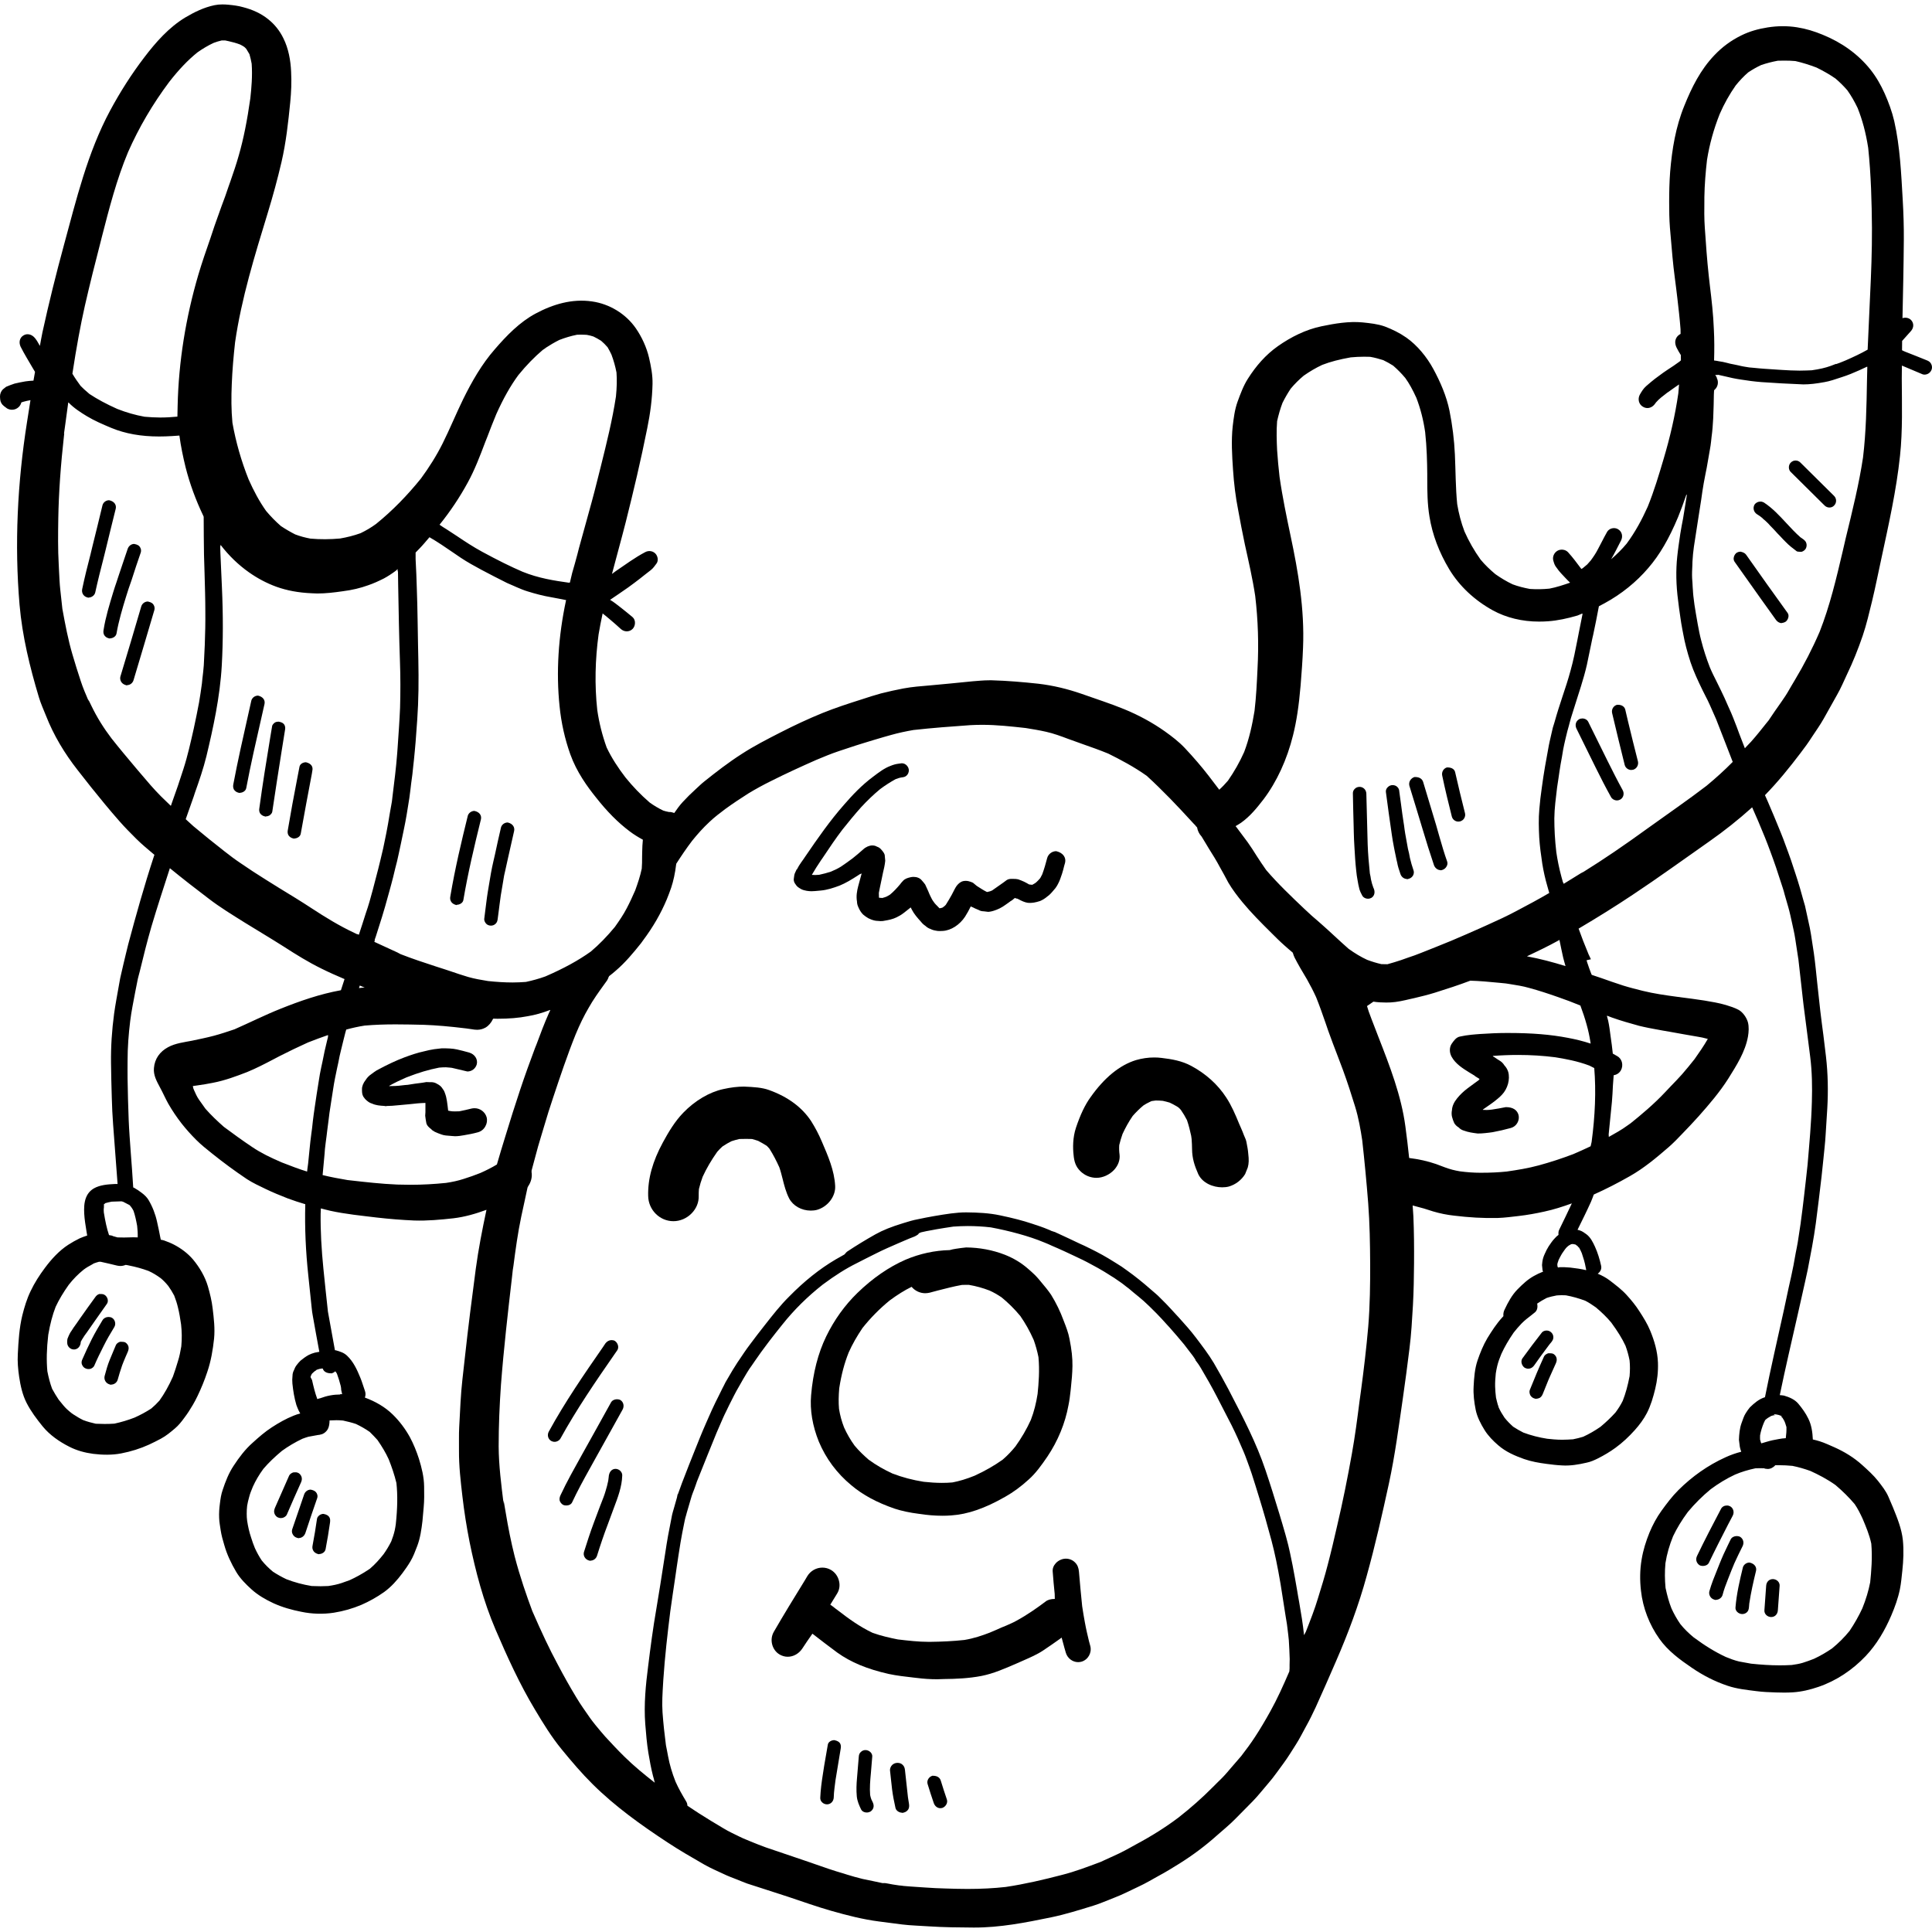 <?xml version="1.0" encoding="iso-8859-1"?>
<!-- Generator: Adobe Illustrator 19.0.0, SVG Export Plug-In . SVG Version: 6.00 Build 0)  -->
<svg version="1.1" id="Layer_1" xmlns="http://www.w3.org/2000/svg" xmlns:xlink="http://www.w3.org/1999/xlink" x="0px" y="0px"
	 viewBox="0 0 512 512" style="enable-background:new 0 0 512 512;" xml:space="preserve">
<g>
	<g>
		<g>
			<path d="M225.623,393.619c3.042,2.572,6.813,4.589,11.491,6.198c1.812,0.585,3.888,1.052,6.489,1.374
				c2.076,0.321,4.123,0.497,6.198,0.497c0.76,0,1.521-0.028,2.279-0.087c4.386-0.292,8.947-1.872,14.356-4.97
				c2.076-1.17,4.151-2.69,6.197-4.561c1.872-1.668,3.393-3.8,4.913-6.023c2.777-4.122,4.736-8.83,5.612-13.654
				c0.264-1.257,0.41-2.514,0.557-3.8l0.087-0.848c0.206-1.9,0.379-3.8,0.41-5.731c0.029-2.106-0.204-4.327-0.789-7.221
				c-0.292-1.579-0.877-3.099-1.55-4.823c-0.905-2.457-1.987-4.677-3.303-6.812c-0.76-1.141-1.666-2.223-2.864-3.654
				c-0.439-0.526-0.878-1.052-1.375-1.549c-0.644-0.614-1.257-1.199-1.929-1.754c-1.813-1.579-3.772-2.748-6.111-3.684
				c-3.246-1.257-6.695-1.9-10.261-1.931c-0.905,0.088-1.812,0.205-2.719,0.351c-0.526,0.088-1.052,0.175-1.637,0.351
				c-3.947,0.088-7.895,0.936-11.695,2.544c-4.415,1.931-8.712,4.883-12.777,8.83c-3.333,3.246-6.11,7.105-8.245,11.49
				c-2.163,4.444-3.508,9.707-4.004,15.583c-0.351,3.947,0.379,8.187,2.046,12.308C218.87,386.514,221.765,390.432,225.623,393.619z
				 M222.407,367.89c0.557-3.566,1.346-6.579,2.515-9.501c0.964-2.164,2.222-4.357,3.654-6.461c2.133-2.689,4.56-5.146,7.22-7.31
				c2.019-1.491,3.889-2.661,5.789-3.596c0.905,1.082,2.251,1.695,3.597,1.695c0.41,0,0.819-0.059,1.199-0.146l2.192-0.585
				c2.076-0.526,4.182-1.082,6.315-1.462c0.351-0.028,0.73-0.028,1.082-0.028h0.76c1.9,0.321,3.713,0.817,5.525,1.52
				c1.111,0.498,2.106,1.083,3.158,1.785c1.753,1.433,3.391,3.04,4.97,4.94c1.345,1.929,2.514,4.004,3.566,6.374
				c0.526,1.491,0.936,2.952,1.257,4.56c0.321,3.509,0.059,6.9-0.234,9.736c-0.379,2.426-0.936,4.677-1.784,6.871
				c-1.14,2.515-2.485,4.795-4.093,7.046c-1.023,1.257-2.106,2.398-3.362,3.48c-2.163,1.549-4.589,2.953-7.456,4.269
				c-2.164,0.877-4.035,1.433-5.876,1.784c-0.936,0.087-1.872,0.117-2.807,0.117c-1.609,0-3.216-0.117-4.824-0.292
				c-2.923-0.467-5.613-1.17-8.274-2.193c-2.222-1.023-4.269-2.192-6.286-3.654c-1.346-1.17-2.602-2.367-3.742-3.743
				c-1.082-1.491-2.018-3.099-2.777-4.795c-0.644-1.638-1.082-3.274-1.346-4.94C222.203,371.691,222.231,369.938,222.407,367.89z"/>
			<path d="M288.598,434.959c-0.351-1.491-0.73-2.982-1.11-5.087c-0.234-1.315-0.467-2.602-0.702-4.21
				c-0.292-3.04-0.614-6.051-0.849-9.122c-0.087-1.082-0.41-1.841-1.023-2.457c-0.643-0.672-1.549-1.023-2.457-1.023
				c-0.964,0-1.987,0.467-2.661,1.199c-0.613,0.672-0.905,1.461-0.817,2.279c0.146,1.959,0.321,3.917,0.526,5.876l0.026,1.222
				l0.001,0.006h-0.001l0.002,0.088c-1.023,0-1.9,0.234-2.456,0.701c-2.018,1.521-4.708,3.45-7.719,5.087
				c-0.877,0.497-1.812,0.877-2.719,1.287l-1.082,0.438c-1.082,0.498-2.192,0.964-3.303,1.433c-1.9,0.732-4.181,1.521-6.695,1.931
				c-3.011,0.322-6.051,0.467-9.092,0.497h-0.351c-2.749,0-5.438-0.321-8.186-0.642c-2.019-0.41-4.357-0.907-6.695-1.754
				c-3.509-1.666-6.433-3.831-8.859-5.7l-1.052-0.79c-0.393-0.336-0.789-0.619-1.233-0.927v-0.001
				c-0.019-0.013-0.035-0.025-0.054-0.036l1.813-2.953c0.613-0.993,0.789-2.163,0.497-3.333c-0.292-1.257-1.082-2.31-2.134-2.924
				c-0.702-0.409-1.461-0.613-2.279-0.613c-1.608,0-3.128,0.848-3.977,2.251l-0.73,1.228c-2.776,4.502-5.525,8.977-8.157,13.535
				c-0.585,1.024-0.73,2.192-0.438,3.334c0.292,1.14,0.995,2.104,1.988,2.689c0.672,0.38,1.403,0.585,2.134,0.585
				c1.52,0,2.953-0.818,3.859-2.163c0.843-1.265,1.659-2.528,2.578-3.792c0.023-0.036,0.046-0.074,0.069-0.11
				c0.002,0.002,0.005,0.002,0.007,0.005c0.012-0.016,0.023-0.033,0.035-0.05c2.194,1.695,4.357,3.362,6.58,5
				c3.596,2.572,7.922,4.385,13.653,5.671c2.164,0.467,4.414,0.702,6.636,0.964l0.789,0.088c1.785,0.234,3.626,0.351,5.438,0.351
				l1.785-0.059c3.186-0.029,6.579-0.175,9.91-0.818c3.157-0.613,6.197-1.959,9.18-3.246l1.987-0.876
				c1.785-0.79,3.626-1.579,5.234-2.661c1.484-0.972,2.945-2.019,4.472-3.094c0.105-0.08,0.203-0.167,0.307-0.248
				c0.002,0.009,0.004,0.019,0.006,0.028c0.025-0.018,0.046-0.033,0.07-0.049c0.234,0.905,0.497,1.784,0.73,2.689l0.379,1.315
				c0.439,1.462,1.785,2.485,3.275,2.485c0.292,0,0.585-0.059,0.848-0.116c1.754-0.498,2.807-2.339,2.369-4.123L288.598,434.959z"/>
			<path d="M214.981,297.139c-2.398-3.654-6.141-6.462-11.197-8.274c-1.872-0.673-3.947-0.79-6.636-0.907
				c-1.608,0-3.479,0.206-5.525,0.673c-3.626,0.789-7.485,3.07-10.555,6.256c-2.192,2.252-3.888,5.087-5.38,7.836
				c-2.748,5.058-4.035,9.676-3.917,14.209c0.059,3.684,3.04,6.695,6.695,6.695c1.784,0,3.538-0.76,4.824-2.076
				c1.257-1.287,1.929-2.924,1.871-4.62c0-0.585,0-1.199,0.059-1.813c0.264-1.11,0.585-2.192,0.995-3.274
				c1.023-2.223,2.251-4.327,3.859-6.608c0.439-0.497,0.877-0.964,1.374-1.402c0.76-0.526,1.579-0.995,2.398-1.403
				c0.672-0.234,1.374-0.41,2.076-0.585c0.613-0.029,1.228-0.029,1.841-0.029c0.497,0,0.995,0,1.521,0.029
				c0.555,0.146,1.111,0.321,1.637,0.497c0.79,0.41,1.55,0.849,2.281,1.315c0.028,0,0.73,0.761,0.73,0.79
				c0.995,1.579,1.841,3.215,2.602,4.912c0.351,0.995,0.585,1.987,0.848,2.982c0.439,1.784,0.907,3.597,1.754,5.262
				c1.052,1.959,3.275,3.215,5.731,3.215c0.555,0,1.14-0.059,1.666-0.204c2.836-0.818,4.94-3.566,4.795-6.315
				c-0.206-4.122-1.9-7.982-3.538-11.782C216.999,300.648,216.063,298.865,214.981,297.139z"/>
			<path d="M330.377,302.957c-0.088-0.702-0.41-1.433-0.73-2.134l-0.351-0.905c-0.294-0.673-0.557-1.346-0.849-1.959
				c-1.082-2.632-2.076-4.971-3.48-7.106c-2.25-3.45-5.35-6.256-9.238-8.361c-2.544-1.374-5.205-1.813-7.922-2.134
				c-0.644-0.087-1.316-0.117-1.959-0.117c-1.579,0-3.216,0.234-4.824,0.702c-4.327,1.346-8.361,4.648-12.016,9.823
				c-1.462,2.017-2.689,4.589-3.859,8.069c-0.877,2.63-0.849,5.351-0.643,7.193c0.146,1.695,0.526,3.099,1.784,4.327
				c1.14,1.14,2.69,1.784,4.298,1.784c1.666,0,3.479-0.818,4.707-2.164c1.052-1.168,1.55-2.572,1.403-3.946
				c-0.117-0.849-0.147-1.696-0.087-2.573c0.234-0.993,0.525-1.959,0.876-2.953c0.76-1.637,1.638-3.246,2.69-4.765
				c0.876-0.995,1.812-1.931,2.835-2.777c0.49-0.318,0.979-0.614,1.725-0.959c0.02-0.012,0.039-0.023,0.06-0.034
				c0.012-0.003,0.023-0.006,0.034-0.011c0.119-0.054,0.243-0.108,0.375-0.166l1.082-0.146c0.614,0,1.227,0.028,1.872,0.087
				c0.642,0.146,1.227,0.292,1.812,0.467c0.612,0.282,1.221,0.604,1.817,0.961c-0.176-0.132-0.353-0.279-0.53-0.406
				c0.188,0.134,0.375,0.269,0.563,0.425c0.135,0.081,0.269,0.163,0.403,0.248c0.263,0.204,0.497,0.438,0.73,0.73
				c0.614,0.877,1.141,1.754,1.608,2.689c0.467,1.375,0.818,2.749,1.112,4.152c0.028,0.292,0.058,0.555,0.116,0.848
				c0.059,0.905,0.119,1.812,0.119,2.719c0.028,2.456,0.672,4.385,1.637,6.578c1.14,2.426,3.976,3.508,6.315,3.508
				c0.613,0,1.227-0.059,1.784-0.204c1.813-0.526,3.361-1.725,4.327-3.303l0.351-0.877l0.351-0.877
				c0.291-1.052,0.321-2.046,0.117-3.743C330.727,304.769,330.552,303.834,330.377,302.957z"/>
			<path d="M125.782,293.689c-0.294,0-0.557,0.029-0.818,0.088c-1.083,0.263-2.164,0.525-3.246,0.73
				c-0.41,0.028-0.819,0.028-1.228,0.028c-0.41,0-0.819,0-1.725-0.204l-0.146-1.257l-0.176-1.287
				c-0.117-0.789-0.291-1.491-0.555-2.163c-0.146-0.467-0.379-0.849-0.702-1.257c-0.292-0.439-0.613-0.761-1.521-1.229
				c-0.35-0.204-0.789-0.321-1.227-0.35c0,0-1.462,0-1.462-0.029c0,0.029-1.462,0.234-1.462,0.234l-1.608,0.206l-1.841,0.291
				l-0.76,0.06c-1.082,0.146-2.222,0.263-3.333,0.263c-0.055,0-0.112-0.002-0.167-0.004c-0.227,0.014-0.456,0.025-0.681,0.032
				c0.033-0.019,0.067-0.036,0.1-0.055c-0.042-0.001-0.086-0.002-0.129-0.002c1.491-0.849,3.042-1.579,4.59-2.252
				c3.187-1.257,5.964-2.076,8.683-2.601c0.585-0.06,1.199-0.088,1.813-0.088c0.76,0.059,1.491,0.117,1.579,0.146
				c1.17,0.264,2.31,0.557,4.093,0.965c1.168,0,2.164-0.76,2.485-1.872c0.351-1.287-0.467-2.719-2.047-3.157
				c-1.082-0.292-2.134-0.585-3.215-0.818c-1.17-0.263-2.456-0.292-4.006-0.292c-0.672,0.059-1.345,0.147-2.017,0.234
				c-0.905,0.147-1.753,0.321-2.63,0.555c-1.784,0.38-3.508,0.965-5.233,1.608c-2.252,0.849-4.562,1.931-7.368,3.45
				c-0.467,0.292-0.905,0.613-1.374,0.964c-0.643,0.438-1.141,0.936-1.521,1.549c-0.643,0.79-1.023,1.725-0.995,2.485
				c0,0.702,0,1.346,0.351,1.959c0.264,0.41,0.585,0.79,0.965,1.083c0.438,0.379,0.848,0.613,1.345,0.759
				c1.023,0.467,2.106,0.557,3.158,0.614l0.642,0.087v-0.059c0.995,0,1.988-0.087,3.479-0.233l2.836-0.264
				c1.272-0.142,2.544-0.282,3.894-0.317c0.018-0.002,0.035-0.005,0.053-0.005c0,0,0,0.001,0,0.002
				c0.029-0.001,0.059-0.002,0.087-0.002c0,0.555,0,1.082,0,1.637v0.818l-0.059,0.936l0.117,0.877l0.147,0.876
				c0.087,0.818,0.818,1.462,1.461,1.901l-0.059,0.058l0.877,0.557c0.585,0.263,1.199,0.526,1.841,0.73
				c0.643,0.234,1.374,0.292,2.719,0.38c0.264,0.028,0.526,0.058,0.79,0.058c0.789,0,1.608-0.116,2.397-0.263
				c1.228-0.204,2.457-0.438,3.713-0.789c0.818-0.234,1.521-0.79,1.929-1.549c0.439-0.76,0.557-1.608,0.351-2.426
				C128.56,294.684,127.243,293.689,125.782,293.689z"/>
			<path d="M358.765,220.424c0.028,1.374,0.088,2.748,0.175,4.093c0.117,2.076,0.234,4.123,0.467,6.198
				c0.087,0.876,0.204,1.753,0.38,2.661c0.087,0.702,0.263,1.345,0.466,2.25c0.175,0.585,0.469,1.199,0.732,1.668
				c0.263,0.526,0.877,0.876,1.549,0.876c0.321,0,0.644-0.087,0.905-0.232c0.818-0.498,1.111-1.579,0.498-2.749
				c-0.264-0.702-0.467-1.403-0.614-2.134l-0.117-0.76l-0.175-0.818c-0.263-2.572-0.497-5.174-0.584-7.747l-0.117-4.474
				c-0.088-2.982-0.176-5.964-0.234-8.946c-0.029-0.995-0.818-1.784-1.785-1.784c-0.497,0-0.964,0.175-1.315,0.555
				c-0.322,0.322-0.497,0.76-0.467,1.228c0.059,2.923,0.117,5.818,0.206,8.742L358.765,220.424z"/>
			<path d="M369.406,224.488l0.204,1.052l0.234,1.111l0.234,1.14l0.175,0.732c0.175,1.052,0.526,2.076,0.877,3.099
				c0.263,0.789,0.964,1.315,1.725,1.315v0.074c0.02,0,0.038-0.001,0.056-0.002l0.44-0.129c0.467-0.117,0.907-0.467,1.141-0.905
				c0.204-0.438,0.263-0.877,0.117-1.287c-0.379-1.111-0.702-2.192-0.964-3.333l-0.234-1.228l-0.292-1.199
				c-0.205-1.17-0.439-2.398-0.732-4.064c-0.116-0.672-0.204-1.374-0.292-2.076l-0.146-0.936c-0.234-1.491-0.439-2.982-0.644-4.589
				c-0.175-1.14-0.321-2.251-0.467-3.421c-0.029-0.467-0.117-0.877-0.498-1.257c-0.321-0.351-0.817-0.526-1.286-0.526
				c-0.469,0-0.907,0.175-1.257,0.526c-0.322,0.263-0.585,0.789-0.526,1.257c0.498,3.8,1.023,7.603,1.578,11.373
				C368.997,222.324,369.201,223.405,369.406,224.488z"/>
			<path d="M375.252,213.961l1.727,5.702c0.964,3.215,1.959,6.433,3.04,9.618c0.292,0.79,0.995,1.316,1.754,1.316v0.059l0.466-0.117
				c0.469-0.147,0.907-0.497,1.141-0.965c0.234-0.41,0.263-0.848,0.146-1.227c-0.789-2.193-1.433-4.444-2.076-6.667l-0.848-2.982
				c-1.14-3.831-2.281-7.631-3.45-11.461c-0.234-0.76-0.907-1.315-2.076-1.315c-0.059,0-0.147,0-0.234,0
				c-0.467,0.146-0.877,0.467-1.141,0.905c-0.263,0.439-0.321,0.936-0.204,1.403L375.252,213.961z"/>
			<path d="M384.755,216.418c0.206,0.761,0.908,1.315,1.725,1.315l0.467-0.057c0.467-0.147,0.848-0.411,1.082-0.819
				c0.264-0.439,0.322-0.936,0.206-1.375c-0.907-3.596-1.784-7.192-2.602-10.817c-0.147-0.732-0.818-1.287-2.017-1.287
				c-0.059,0-0.117,0-0.175,0c-0.936,0.292-1.462,1.257-1.228,2.222C382.971,209.227,383.849,212.822,384.755,216.418z"/>
			<path d="M425.978,201.566l-5.086-10.292c-0.264-0.525-0.878-0.876-1.55-0.876c-0.321,0-0.672,0.087-0.905,0.234
				c-0.849,0.526-1.111,1.52-0.644,2.485c1.666,3.421,3.362,6.84,5.059,10.261c1.315,2.661,2.661,5.292,4.092,7.864
				c0.292,0.526,0.905,0.877,1.549,0.877c0.321,0,0.642-0.088,0.905-0.234c0.849-0.498,1.111-1.579,0.644-2.457
				C428.609,206.829,427.293,204.198,425.978,201.566z"/>
			<path d="M431.475,191.304l-0.761-3.245c-0.175-0.73-0.848-1.287-1.959-1.287c-0.087,0-0.146,0-0.234,0
				c-0.964,0.294-1.52,1.228-1.286,2.223c1.082,4.589,2.192,9.18,3.333,13.741c0.204,0.76,0.936,1.315,1.725,1.315l0.497-0.059
				c0.936-0.263,1.493-1.227,1.287-2.192C433.172,198.292,432.324,194.814,431.475,191.304z"/>
			<path d="M462.787,147.07c-0.234-0.321-0.555-0.672-1.521-0.877c-0.321,0-0.672,0.088-0.936,0.234
				c-0.409,0.234-0.73,0.702-0.848,1.228c-0.117,0.467-0.028,0.877,0.206,1.228l2.717,3.829c2.72,3.831,5.438,7.689,8.187,11.49
				c0.234,0.322,0.555,0.673,1.082,0.849l0.464,0.116c0.001,0,0.003,0,0.005,0v-0.087c0.321,0,0.643-0.087,0.936-0.234
				c0.41-0.234,0.73-0.702,0.848-1.227c0.117-0.467,0.028-0.877-0.204-1.199C470.037,157.332,466.412,152.216,462.787,147.07z"/>
			<path d="M477.901,142.919l-0.761-0.526c-1.345-1.17-2.542-2.485-3.771-3.8c-1.784-1.931-3.654-3.947-5.935-5.438
				c-0.294-0.146-0.585-0.234-0.907-0.234c-0.643,0-1.256,0.322-1.579,0.848c-0.467,0.849-0.204,1.931,0.643,2.485
				c0.526,0.322,1.083,0.702,1.549,1.111l-0.028,0.029c0.526,0.409,1.023,0.876,1.491,1.345l0.526,0.585l1.023,1.052l0.849,0.936
				l0.876,0.905c0.467,0.526,0.936,0.995,1.434,1.491c0.848,0.877,1.812,1.608,2.777,2.339c0.146,0.117,0.351,0.175,0.818,0.175
				c0.146,0,0.35,0,0.555,0c0.438-0.117,0.848-0.439,1.082-0.818c0.234-0.439,0.292-0.936,0.175-1.375
				C478.602,143.504,478.282,143.239,477.901,142.919z"/>
			<path d="M477.112,122.57c-0.351-0.351-0.789-0.526-1.257-0.526s-0.907,0.175-1.257,0.526c-0.351,0.321-0.527,0.789-0.527,1.287
				c0,0.467,0.176,0.936,0.527,1.257l8.945,8.859c0.322,0.321,0.79,0.526,1.258,0.526c0.497,0,0.935-0.175,1.257-0.526
				c0.702-0.702,0.702-1.841,0-2.544L477.112,122.57z"/>
			<path d="M505.009,93.251c-0.039-0.018-0.079-0.033-0.12-0.048c0.002,0.002,0.007,0.003,0.011,0.005
				C504.937,93.223,504.974,93.238,505.009,93.251z"/>
			<path d="M511.725,96.348c-0.264-0.467-0.672-0.702-1.14-0.877c-1.848-0.767-3.726-1.481-5.576-2.219
				c0.063,0.027,0.122,0.057,0.181,0.085c-0.096-0.043-0.193-0.085-0.29-0.128c-0.015-0.006-0.031-0.012-0.046-0.019
				c0.013,0.005,0.023,0.011,0.035,0.014c-0.19-0.082-0.38-0.164-0.563-0.247c-0.095-0.041-0.175-0.104-0.269-0.148
				c0.013-0.82,0.009-1.639,0.026-2.458c0.783-0.872,1.575-1.738,2.347-2.628c0.613-0.701,0.818-1.666,0.321-2.514
				c-0.405-0.692-1.102-1.013-1.853-1.013c-0.17,0-0.342,0.018-0.514,0.049c-0.078,0.016-0.13,0.074-0.206,0.097
				c0.147-6.924,0.308-13.838,0.355-20.77c0.028-3.509-0.088-7.105-0.292-10.612c-0.41-7.018-0.702-14.005-2.251-20.875
				c-0.585-2.515-1.491-4.97-2.544-7.338c-1.023-2.251-2.192-4.327-3.743-6.286c-3.333-4.182-7.689-7.221-12.631-9.238
				c-2.25-0.936-4.442-1.608-6.84-1.988c-1.287-0.204-2.544-0.292-3.8-0.292c-1.346,0-2.661,0.117-3.976,0.322
				c-2.426,0.379-4.767,1.023-6.959,2.104c-2.748,1.346-5.087,3.07-7.192,5.293c-3.654,3.829-5.994,8.508-7.952,13.39
				c-2.279,5.584-3.246,11.49-3.743,17.454c-0.204,2.689-0.263,5.38-0.263,8.041c0,2.279,0.028,4.56,0.204,6.812
				c0.234,2.572,0.439,5.145,0.672,7.718c0.322,3.653,0.878,7.25,1.287,10.877c0.322,2.777,0.644,5.525,0.849,8.273
				c0.027,0.419-0.007,0.838,0.015,1.258c-0.433,0.232-0.821,0.553-1.067,0.964c-0.526,0.876-0.41,1.784,0,2.661
				c0.318,0.676,0.735,1.332,1.134,1.99c-0.008,0.465,0.033,0.931,0.018,1.395c-0.121,0.109-0.242,0.217-0.363,0.326
				c-1.023,0.759-2.134,1.491-3.215,2.192c-0.76,0.497-1.491,1.023-2.223,1.578c-0.759,0.526-1.491,1.111-2.193,1.696
				c-0.409,0.351-0.818,0.701-1.227,1.052c-0.732,0.645-1.199,1.434-1.668,2.252c-0.613,1.14-0.291,2.572,0.849,3.215
				c1.17,0.702,2.485,0.234,3.215-0.849c0.087-0.117,0.147-0.234,0.234-0.321c0.806-0.943,1.846-1.702,2.85-2.477
				c-0.052,0.034-0.106,0.069-0.16,0.109c0.103-0.083,0.208-0.151,0.312-0.225c0.002-0.002,0.006-0.005,0.009-0.008
				c-0.001,0.001-0.002,0.002-0.003,0.004c0.002-0.002,0.005-0.004,0.008-0.006c0.055-0.028,0.085-0.056,0.141-0.085
				c-0.028,0-0.028,0-0.028,0c0.028,0,0.059-0.029,0.087-0.059c-0.028,0.028-0.028,0.028-0.059,0.059
				c0.965-0.673,1.9-1.375,2.865-2.018c0.025-0.019,0.051-0.035,0.075-0.053c-0.078,0.796-0.099,1.597-0.193,2.391
				c-0.849,5.877-2.192,11.636-3.889,17.338c-1.257,4.269-2.544,8.537-4.21,12.659c-1.549,3.45-3.333,6.753-5.584,9.794
				c-1.244,1.502-2.629,2.85-4.117,4.142c0.946-1.635,1.787-3.343,2.636-4.988c0.525-1.052,0.263-2.339-0.79-2.953
				c-0.333-0.206-0.712-0.304-1.091-0.304c-0.749,0-1.493,0.383-1.862,1.064c-0.497,0.876-0.964,1.784-1.433,2.689
				c-0.292,0.557-0.585,1.14-0.905,1.725c-0.552,1.102-1.217,2.088-1.941,3.074c-0.31,0.375-0.631,0.734-0.954,1.077
				c-0.362,0.316-0.73,0.621-1.104,0.923c-0.13,0.095-0.263,0.186-0.404,0.278c-0.048-0.049-0.099-0.097-0.15-0.146
				c-1.102-1.461-2.19-2.956-3.429-4.3c-0.702-0.761-1.959-0.878-2.807-0.38c-0.907,0.526-1.375,1.638-1.083,2.63
				c0.059,0.206,0.117,0.38,0.175,0.585c0.147,0.467,0.379,0.905,0.702,1.287c0.673,1.023,1.608,1.931,2.426,2.808
				c0.351,0.4,0.763,0.757,1.141,1.143c-1.803,0.612-3.593,1.22-5.478,1.576c-1.725,0.174-3.421,0.204-5.174,0.087
				c-1.579-0.292-3.1-0.672-4.59-1.228c-1.608-0.76-3.099-1.666-4.561-2.689c-1.433-1.199-2.719-2.426-3.918-3.859
				c-1.696-2.369-3.1-4.824-4.269-7.456c-0.905-2.397-1.521-4.767-1.931-7.251c-0.438-4.385-0.409-8.799-0.613-13.156
				c-0.175-3.889-0.673-7.806-1.433-11.607c-0.789-3.859-2.426-7.631-4.298-11.081c-1.695-3.128-4.238-6.257-7.163-8.302
				c-1.812-1.256-3.625-2.134-5.672-2.924c-1.871-0.672-3.918-0.876-5.876-1.082c-3.597-0.351-7.397,0.292-10.905,1.024
				c-4.123,0.848-8.098,2.835-11.548,5.261c-3.274,2.31-5.818,5.262-7.953,8.625c-1.198,1.871-1.987,4.035-2.748,6.11
				c-0.759,2.106-1.023,4.327-1.287,6.52c-0.409,3.8-0.174,7.719,0.088,11.52c0.234,3.566,0.673,7.221,1.374,10.73
				c0.557,3.011,1.111,6.023,1.754,9.005c0.995,4.531,2.047,9.063,2.748,13.682c0.76,6.433,0.964,12.865,0.613,19.326
				c-0.174,3.712-0.351,7.425-0.789,11.138c-0.613,3.743-1.403,7.366-2.748,10.905c-1.199,2.689-2.63,5.205-4.298,7.601
				c-0.72,0.836-1.473,1.642-2.306,2.393c-1.875-2.487-3.753-4.981-5.762-7.305c-1.111-1.286-2.223-2.544-3.391-3.771
				c-1.579-1.666-3.421-3.07-5.262-4.386c-3.303-2.338-6.987-4.326-10.7-5.847c-3.684-1.521-7.484-2.719-11.256-4.064
				c-3.771-1.315-7.601-2.251-11.607-2.719c-4.093-0.438-8.157-0.789-12.279-0.905c-0.234,0-0.467,0-0.702,0
				c-1.462,0-2.924,0.146-4.385,0.263c-1.959,0.176-3.947,0.38-5.906,0.585c-1.784,0.175-3.566,0.322-5.321,0.498
				c-2.369,0.204-4.795,0.379-7.133,0.818c-2.019,0.379-3.947,0.819-5.936,1.315c-1.725,0.466-3.42,1.023-5.115,1.578
				c-3.508,1.111-7.018,2.251-10.408,3.625c-3.8,1.55-7.484,3.275-11.138,5.147c-3.479,1.783-6.987,3.566-10.261,5.7
				c-3.479,2.222-6.725,4.736-9.941,7.309c-0.789,0.614-1.521,1.374-2.279,2.047c-1.199,1.082-2.31,2.193-3.393,3.361
				c-0.822,0.89-1.555,1.892-2.252,2.919c-0.357-0.099-0.699-0.231-1.08-0.26c-0.117,0-0.204,0-0.321,0
				c-0.06,0-0.117-0.028-0.147-0.028c-0.467-0.088-0.936-0.206-1.374-0.351c-1.287-0.613-2.457-1.315-3.597-2.134
				c-2.339-2.018-4.473-4.239-6.432-6.665c-1.901-2.486-3.626-5.087-4.97-7.924c-1.17-3.245-1.988-6.519-2.486-9.91
				c-0.73-6.695-0.555-13.39,0.351-20.055c0.298-1.864,0.687-3.707,1.071-5.552c0.238,0.193,0.478,0.386,0.716,0.57
				c0.351,0.292,0.702,0.585,1.023,0.849c1.052,0.876,2.076,1.784,3.07,2.689c0.877,0.819,2.251,0.877,3.128,0
				c0.789-0.789,0.905-2.338,0-3.127c-1.023-0.849-2.047-1.696-3.099-2.515c-0.467-0.351-0.936-0.73-1.403-1.082
				c-0.438-0.351-0.905-0.644-1.374-0.936c0.078,0.059,0.171,0.13,0.268,0.198c-0.121-0.08-0.237-0.166-0.352-0.255
				c1.604-1.107,3.232-2.162,4.821-3.306c1.023-0.73,2.017-1.491,3.011-2.251c0.467-0.379,0.935-0.73,1.403-1.111
				c0.525-0.41,1.052-0.818,1.578-1.227c0.613-0.498,1.023-1.083,1.491-1.726c0.585-0.789,0.322-2.018-0.321-2.66
				c-0.432-0.433-0.989-0.641-1.552-0.641c-0.388,0-0.78,0.099-1.138,0.29c-2.719,1.433-5.205,3.274-7.748,4.999
				c-0.363,0.249-0.698,0.514-1.05,0.773c1.203-4.575,2.481-9.131,3.647-13.715c2.076-8.273,4.035-16.518,5.7-24.88
				c0.79-3.859,1.315-7.776,1.403-11.723c0.059-2.339-0.41-4.765-0.936-7.017c-0.643-2.719-1.9-5.468-3.479-7.748
				c-2.66-3.86-7.017-6.49-11.635-7.134c-5.262-0.76-10.292,0.73-14.94,3.216c-4.211,2.25-7.719,5.876-10.818,9.472
				c-3.45,3.946-6.051,8.507-8.361,13.186c-1.901,3.888-3.538,7.922-5.468,11.781c-1.638,3.274-3.566,6.315-5.729,9.269
				c-3.568,4.414-7.485,8.479-11.899,12.045c-1.316,0.965-2.661,1.754-4.123,2.457c-1.784,0.642-3.566,1.082-5.409,1.403
				c-2.63,0.234-5.233,0.263-7.863,0.028c-1.403-0.263-2.719-0.613-4.036-1.111c-1.315-0.672-2.572-1.403-3.8-2.223
				c-1.433-1.257-2.717-2.572-3.918-4.004c-1.841-2.602-3.303-5.38-4.62-8.333c-1.929-4.823-3.391-9.91-4.297-15.028
				c-0.322-3.391-0.322-6.812-0.175-10.232c0.146-3.713,0.467-7.397,0.877-11.081c1.695-11.723,5.233-23.068,8.683-34.382
				c1.346-4.415,2.573-8.887,3.625-13.42c1.199-5.174,1.785-10.524,2.31-15.817c0.264-2.689,0.38-5.38,0.234-8.069
				c-0.117-2.983-0.701-6.198-2.046-8.887c-0.964-1.988-2.31-3.685-4.036-5.059c-1.959-1.578-4.181-2.544-6.635-3.186
				c-1.199-0.351-2.573-0.527-3.831-0.645c-0.555-0.058-1.111-0.087-1.666-0.087c-0.702,0-1.403,0.059-2.106,0.204
				c-2.777,0.585-5.291,1.813-7.718,3.246c-4.357,2.632-7.836,6.579-10.877,10.584c-3.421,4.474-6.402,9.18-9.063,14.12
				c-5.994,11.169-8.946,23.564-12.25,35.697c-2.076,7.631-3.976,15.291-5.672,23.039c-0.261,1.188-0.439,2.401-0.675,3.597
				c-0.001-0.002-0.004-0.005-0.005-0.007c-0.498-0.849-0.936-1.785-1.696-2.457c-0.446-0.392-1.001-0.621-1.563-0.621
				c-0.362,0-0.726,0.094-1.067,0.301c-1.082,0.613-1.287,1.9-0.79,2.982c0.995,1.988,2.192,3.889,3.303,5.819
				c0.173,0.291,0.349,0.58,0.523,0.871c-0.13,0.775-0.282,1.547-0.41,2.324c-0.709,0.049-1.42,0.074-2.13,0.195
				c-0.964,0.175-1.9,0.35-2.864,0.584c-0.38,0.117-0.79,0.264-1.17,0.411c-0.351,0.146-0.73,0.291-1.082,0.438
				c-0.292,0.234-0.557,0.438-0.849,0.672C0.292,103.648,0,104.349,0,105.052c0.029,0.643,0.029,1.256,0.379,1.812
				c0.351,0.614,0.965,0.965,1.493,1.375c0.41,0.232,0.848,0.35,1.315,0.35c0.672,0,1.315-0.263,1.812-0.759
				c0.329-0.328,0.546-0.741,0.654-1.181c0.162-0.056,0.324-0.113,0.487-0.164c0.638-0.201,1.286-0.31,1.933-0.439
				c-0.307,1.973-0.62,3.945-0.93,5.913c-2.515,15.933-3.333,32.276-1.959,48.357c0.73,8.332,2.719,16.46,5.115,24.441
				c0.497,1.665,1.228,3.274,1.872,4.882c2.076,5.291,4.94,10.027,8.448,14.502c2.339,3.011,4.708,5.994,7.134,8.917
				c1.287,1.549,2.572,3.07,3.889,4.561c1.433,1.638,2.952,3.158,4.473,4.678c1.516,1.516,3.184,2.85,4.805,4.242
				c-0.06,0.184-0.126,0.368-0.186,0.552c-2.514,7.66-4.677,15.379-6.753,23.156c-0.467,1.783-0.848,3.566-1.287,5.32
				c-0.234,1.024-0.467,2.018-0.701,3.042c-0.206,0.789-0.294,1.608-0.467,2.426c-0.439,2.544-0.936,5.058-1.287,7.601
				c-0.585,4.357-0.877,8.712-0.819,13.097c0.029,3.07,0.117,6.141,0.206,9.21c0.059,2.338,0.174,4.736,0.35,7.074
				c0.378,5.262,0.808,10.507,1.184,15.763c-0.014,0-0.028-0.005-0.042-0.005c-0.234,0-0.467,0-0.732,0
				c-1.841,0.088-3.888,0.235-5.525,1.17c-2.777,1.638-2.719,4.97-2.456,7.806c0.087,0.849,0.204,1.666,0.35,2.514
				c0.117,0.702,0.206,1.434,0.351,2.164c-0.672,0.206-1.315,0.467-1.959,0.73c-1.082,0.526-2.076,1.083-3.068,1.725
				c-2.427,1.579-4.445,3.801-6.17,6.111c-1.461,1.959-2.748,3.946-3.8,6.169c-0.995,2.046-1.638,4.21-2.193,6.402
				c-0.818,3.362-1.023,6.812-1.199,10.261c-0.117,1.988,0.059,4.036,0.351,6.023c0.351,2.338,0.877,4.795,1.987,6.958
				c1.17,2.28,2.661,4.239,4.269,6.229c1.872,2.279,4.415,4.035,7.018,5.35c1.988,1.023,4.151,1.608,6.374,1.9
				c2.426,0.292,4.97,0.351,7.397-0.117c2.572-0.497,5.027-1.257,7.396-2.338c1.052-0.498,2.076-0.995,3.1-1.55
				c1.374-0.73,2.602-1.753,3.771-2.748c0.936-0.789,1.725-1.784,2.426-2.748c0.849-1.111,1.579-2.251,2.281-3.45
				c0.438-0.761,0.877-1.55,1.256-2.37c0.995-2.076,1.872-4.21,2.602-6.432c0.964-2.836,1.462-5.789,1.784-8.771
				c0.264-2.69-0.059-5.38-0.379-8.041c-0.234-1.988-0.702-3.889-1.256-5.818c-0.76-2.602-2.223-5.059-3.947-7.134
				c-1.403-1.637-3.128-2.923-5.028-3.918c-0.848-0.439-1.725-0.789-2.632-1.111c-0.263-0.087-0.555-0.146-0.876-0.204
				c-0.029-0.234-0.088-0.467-0.147-0.702c-0.263-1.346-0.526-2.69-0.848-4.064c-0.438-2.017-1.199-3.976-2.251-5.759
				c-0.438-0.73-1.111-1.374-1.784-1.872c-0.643-0.497-1.315-0.964-2.017-1.345c-0.086-0.041-0.175-0.076-0.262-0.117
				c-0.2-3.072-0.397-6.132-0.646-9.21c-0.204-2.895-0.438-5.789-0.555-8.712c-0.146-3.625-0.234-7.25-0.292-10.877
				c-0.029-1.608,0-3.186,0-4.765c0-3.549,0.264-7.071,0.699-10.563c0.181-1.311,0.36-2.622,0.617-3.908
				c0.234-1.258,0.467-2.486,0.702-3.713c0.206-0.995,0.379-1.959,0.585-2.953c0.146-0.819,0.41-1.666,0.613-2.485
				c0.965-4.006,1.959-7.982,3.1-11.929c1.543-5.193,3.227-10.333,4.892-15.48c3.388,2.764,6.818,5.444,10.31,8.083
				c3.01,2.31,6.286,4.298,9.501,6.315c3.45,2.134,6.958,4.21,10.408,6.402c3.215,2.076,6.461,4.094,9.91,5.789
				c2.017,1.009,4.084,1.915,6.158,2.798c-0.317,0.983-0.634,1.967-0.957,2.95c-5.53,0.995-10.907,2.864-16.106,4.953
				c-4.092,1.637-8.041,3.625-12.104,5.408c-1.842,0.613-3.626,1.228-5.526,1.725c-1.871,0.498-3.8,0.877-5.7,1.287
				c-2.106,0.41-4.444,0.672-6.374,1.725c-2.163,1.17-3.537,3.04-3.743,5.526c-0.175,1.899,0.73,3.478,1.579,5.086
				c0.789,1.433,1.433,2.953,2.222,4.357c1.052,1.841,2.223,3.566,3.538,5.262c1.199,1.52,2.485,2.953,3.859,4.327
				c1.287,1.287,2.749,2.456,4.182,3.597c2.982,2.397,6.082,4.677,9.268,6.812c1.579,1.023,3.303,1.812,5,2.63
				c1.871,0.905,3.831,1.696,5.759,2.457c1.556,0.588,3.124,1.083,4.7,1.558c-0.173,6.294,0.128,12.573,0.797,18.848
				c0.234,2.339,0.497,4.649,0.73,6.987c0.147,1.199,0.206,2.398,0.439,3.597c0.565,3.234,1.163,6.458,1.758,9.682
				c-0.399,0.086-0.807,0.132-1.203,0.228c-0.555,0.147-1.111,0.351-1.638,0.614c-0.789,0.438-1.402,0.905-2.134,1.491
				c-0.379,0.351-0.702,0.76-1.023,1.17c-0.321,0.41-0.555,0.877-0.73,1.374c-0.234,0.438-0.38,0.936-0.38,1.462
				c-0.087,0.702-0.087,1.374-0.028,2.076c0.204,1.929,0.497,3.829,1.052,5.672c0.174,0.497,0.379,0.964,0.584,1.432
				c0.117,0.264,0.292,0.527,0.439,0.818c-0.585,0.147-1.17,0.351-1.754,0.585c-2.046,0.818-3.946,1.9-5.789,3.099
				c-1.812,1.17-3.478,2.632-5.087,4.094c-1.959,1.725-3.566,3.859-4.999,6.051c-1.315,1.959-2.192,4.21-2.923,6.433
				c-0.41,1.14-0.585,2.367-0.732,3.566c-0.175,1.315-0.263,2.572-0.204,3.888c0.028,1.111,0.263,2.192,0.41,3.275
				c0.204,1.315,0.555,2.572,0.935,3.831c0.702,2.514,1.842,4.911,3.158,7.133c1.052,1.784,2.572,3.303,4.093,4.677
				c1.725,1.549,3.713,2.689,5.789,3.654c2.369,1.082,4.882,1.784,7.425,2.279c2.808,0.585,5.759,0.672,8.595,0.234
				c2.544-0.41,4.912-1.082,7.28-2.076c2.134-0.936,4.123-2.046,6.023-3.391c1.9-1.375,3.45-3.128,4.853-4.999
				c0.76-1.024,1.462-2.019,2.104-3.1c0.761-1.257,1.287-2.689,1.813-4.063c0.818-2.135,1.141-4.474,1.403-6.695
				c0.117-1.199,0.234-2.398,0.321-3.597c0.175-1.841,0.147-3.684,0.117-5.526c-0.028-2.514-0.643-4.969-1.374-7.338
				c-0.643-1.987-1.433-3.946-2.426-5.789c-1.199-2.163-2.719-4.181-4.474-5.904c-2.104-2.076-4.676-3.508-7.425-4.531
				c0.206-0.557,0.234-1.141,0.029-1.726c-0.439-1.199-0.76-2.426-1.258-3.596c-0.848-2.077-1.812-4.182-3.478-5.76
				c-0.849-0.819-1.843-1.111-2.953-1.433c-0.09-0.027-0.186-0.02-0.279-0.036c-0.631-3.398-1.25-6.795-1.854-10.225
				c-0.41-3.772-0.819-7.572-1.199-11.374c-0.264-2.514-0.439-5.027-0.585-7.571c-0.117-2.339-0.175-4.649-0.147-6.987
				c0.007-0.47,0.05-0.949,0.059-1.422c0.838,0.207,1.662,0.446,2.515,0.632c4.004,0.877,8.186,1.287,12.279,1.785
				c3.303,0.379,6.578,0.642,9.91,0.789c3.45,0.117,6.987-0.206,10.408-0.585c3.032-0.356,5.93-1.206,8.778-2.251
				c-1.109,5.202-2.135,10.419-2.843,15.699c-1.023,7.748-2.018,15.495-2.864,23.271c-0.438,4.006-0.964,8.011-1.17,12.016
				c-0.117,2.193-0.234,4.385-0.351,6.579c-0.117,2.076-0.028,4.182-0.059,6.287c-0.028,4.035,0.439,8.069,0.907,12.073
				c0.467,4.064,1.11,8.098,1.9,12.104c1.608,7.895,3.684,15.73,6.871,23.185c3.099,7.221,6.402,14.502,10.467,21.255
				c2.163,3.625,4.384,7.251,7.074,10.525c2.63,3.215,5.291,6.344,8.245,9.268c5.964,5.906,12.806,10.79,19.792,15.379
				c3.187,2.106,6.49,4.006,9.795,5.906c1.637,0.936,3.45,1.695,5.174,2.514c1.082,0.526,2.223,0.936,3.334,1.374
				c0.936,0.351,1.871,0.79,2.807,1.111c3.654,1.199,7.309,2.339,10.935,3.538c3.771,1.257,7.513,2.602,11.315,3.684
				c4.21,1.199,8.391,2.281,12.718,2.836c2.046,0.263,4.063,0.526,6.11,0.79c2.338,0.291,4.707,0.321,7.046,0.497
				c3.947,0.263,7.922,0.292,11.899,0.321c6.958,0.029,13.77-1.315,20.581-2.719c3.801-0.789,7.485-1.959,11.198-3.099
				c1.812-0.555,3.596-1.374,5.378-2.046c2.251-0.849,4.415-1.988,6.608-3.011c1.784-0.818,3.479-1.841,5.174-2.777
				c1.931-1.023,3.8-2.192,5.643-3.333c3.45-2.164,6.783-4.649,9.823-7.368c1.608-1.433,3.334-2.807,4.853-4.357
				c1.55-1.578,3.128-3.157,4.678-4.736c1.491-1.52,2.807-3.246,4.209-4.853c1.462-1.665,2.72-3.566,4.064-5.35
				c1.14-1.549,2.134-3.215,3.187-4.853c0.995-1.549,1.841-3.274,2.748-4.912c0.907-1.608,1.726-3.333,2.515-4.999
				c1.841-4.092,3.653-8.157,5.408-12.25c3.187-7.338,5.994-14.822,8.098-22.541c2.251-8.069,4.092-16.255,5.876-24.441
				c1.638-7.571,2.63-15.26,3.744-22.922c0.613-4.238,1.168-8.479,1.695-12.746c0.498-3.859,0.702-7.748,0.936-11.635
				c0.204-3.713,0.263-7.456,0.292-11.169c0.028-4.123,0-8.216-0.175-12.339c-0.039-0.97-0.149-1.936-0.197-2.906
				c0.993,0.262,1.988,0.524,2.975,0.802c0.818,0.234,1.608,0.526,2.397,0.76c1.872,0.555,3.744,0.936,5.672,1.14
				c3.831,0.467,7.631,0.702,11.49,0.614c1.872-0.06,3.743-0.322,5.584-0.527c2.281-0.263,4.532-0.672,6.783-1.168
				c2.495-0.533,4.905-1.316,7.29-2.175c-1.11,2.357-2.227,4.714-3.373,7.027c-0.207,0.424-0.196,0.88-0.164,1.319
				c-0.378,0.286-0.739,0.592-1.035,0.961c-0.585,0.585-1.083,1.375-1.55,2.047c-0.409,0.644-0.759,1.315-1.052,2.017
				c-0.322,0.672-0.557,1.403-0.643,2.134c-0.029,0.292-0.059,0.555-0.087,0.848c0.028,0.467,0.087,0.936,0.146,1.403
				c0.046,0.116,0.094,0.221,0.139,0.333c-1.706,0.665-3.32,1.54-4.7,2.736c-0.732,0.613-1.403,1.287-2.076,1.959
				c-1.491,1.521-2.514,3.421-3.421,5.35c-0.292,0.557-0.379,1.17-0.321,1.754c-0.117,0.117-0.234,0.234-0.322,0.351
				c-1.521,1.666-2.748,3.566-3.918,5.466c-1.111,1.872-1.929,3.917-2.63,5.964c-0.732,2.164-0.907,4.59-1.023,6.871
				c-0.117,2.046,0.146,4.182,0.555,6.197c0.379,1.872,1.345,3.713,2.339,5.321c0.963,1.55,2.279,2.895,3.653,4.064
				c1.988,1.725,4.356,2.748,6.812,3.625c1.931,0.673,3.947,1.024,5.964,1.287c1.346,0.175,2.719,0.351,4.092,0.41
				c2.163,0.147,4.415-0.234,6.548-0.732c1.024-0.204,2.076-0.672,3.011-1.14c1.608-0.818,3.1-1.695,4.59-2.777
				c1.9-1.374,3.596-2.982,5.146-4.707c1.227-1.374,2.369-2.895,3.215-4.532c1.023-1.987,1.666-4.21,2.192-6.373
				c0.555-2.281,0.818-4.649,0.732-6.987c-0.117-2.953-0.936-5.759-2.047-8.449c-0.76-1.841-1.784-3.479-2.865-5.146
				c-0.964-1.52-2.133-2.953-3.361-4.297c-1.315-1.462-2.924-2.661-4.474-3.86c-0.991-0.757-2.08-1.335-3.216-1.81
				c0.676-0.474,1.091-1.229,0.907-2.078c-0.379-1.725-0.905-3.48-1.638-5.087c-0.555-1.199-1.168-2.457-2.25-3.275
				c-0.557-0.409-1.111-0.817-1.754-1.023c-0.221-0.049-0.418-0.106-0.615-0.171c1.204-2.445,2.419-4.883,3.541-7.37
				c0.291-0.646,0.511-1.315,0.766-1.973c3.27-1.46,6.446-3.098,9.553-4.869c3.773-2.134,7.106-4.94,10.349-7.747
				c1.199-1.052,2.339-2.223,3.45-3.393c1.491-1.549,2.982-3.099,4.414-4.707c2.807-3.158,5.613-6.433,7.894-10.028
				c2.164-3.479,4.474-7.046,5.205-11.14c0.206-1.227,0.292-2.602-0.028-3.8c-0.351-1.228-1.346-2.661-2.485-3.274
				c-1.052-0.557-2.164-0.907-3.303-1.258c-1.871-0.555-3.829-0.876-5.759-1.199c-2.164-0.351-4.385-0.613-6.578-0.905
				c0.117,0,0.204,0.028,0.321,0.028c-0.321-0.028-0.672-0.087-0.995-0.117c-3.068-0.409-6.11-0.848-9.092-1.578
				c-1.725-0.438-3.393-0.849-5.087-1.374c-1.988-0.643-3.947-1.316-5.906-2.019c-0.822-0.289-1.665-0.548-2.491-0.836
				c-0.04-0.09-0.07-0.183-0.112-0.274c0,0.028,0.029,0.087,0.029,0.117c-0.41-1.052-0.79-2.106-1.141-3.187
				c-0.059-0.175-0.094-0.352-0.15-0.528c0.385-0.076,0.754-0.191,1.146-0.261c-0.205-0.41-0.38-0.79-0.557-1.199v0.029
				c-0.059-0.147-0.117-0.292-0.175-0.439c-0.908-2.144-1.74-4.324-2.524-6.512c4.875-2.884,9.695-5.873,14.394-9.012
				c6.842-4.532,13.507-9.385,20.232-14.092c3.959-2.769,7.771-5.802,11.366-9.041c0.538,1.204,1.052,2.432,1.587,3.632
				c0.613,1.462,1.199,2.895,1.784,4.297c0.526,1.287,0.995,2.573,1.491,3.889c0.497,1.346,0.995,2.719,1.462,4.093
				c0.585,1.754,1.17,3.509,1.725,5.262c0.234,0.644,0.41,1.346,0.585,2.017c0.321,1.083,0.642,2.164,0.936,3.246
				c0.409,1.403,0.702,2.864,1.023,4.298c0.292,1.345,0.613,2.689,0.818,4.063c0.263,1.784,0.555,3.568,0.818,5.351
				c0-0.029,0-0.059,0-0.088c0.234,2.251,0.497,4.474,0.759,6.725c0.292,2.485,0.526,4.97,0.877,7.484
				c0.322,2.573,0.673,5.146,0.995,7.748c0.175,1.374,0.351,2.748,0.526,4.122c0.497,3.947,0.555,7.953,0.438,11.929
				c-0.146,5.555-0.672,11.11-1.14,16.665c-0.263,2.689-0.613,5.378-0.905,8.069c-0.264,2.485-0.614,4.97-0.936,7.456
				c0.028-0.175,0.059-0.351,0.087-0.526c-0.292,1.841-0.555,3.713-0.848,5.555c-0.147,0.935-0.351,1.841-0.526,2.748
				c-0.204,1.14-0.41,2.251-0.613,3.391c-0.38,1.959-0.818,3.889-1.257,5.818c-0.411,2.019-0.849,4.006-1.287,6.023
				c-1.686,7.688-3.477,15.348-5.005,23.062c-0.007,0.004-0.016,0.002-0.025,0.006c-1.549,0.467-2.836,1.579-3.976,2.689
				c-0.41,0.498-0.76,0.995-1.083,1.521c-0.497,0.73-0.789,1.784-1.11,2.602c-0.526,1.433-0.643,2.953-0.702,4.474
				c0.059,0.613,0.146,1.227,0.234,1.841c0.087,0.438,0.204,0.876,0.379,1.315c-1.402,0.351-2.807,0.848-4.151,1.462
				c-4.707,2.133-8.859,5.086-12.512,8.711c-1.668,1.668-3.099,3.568-4.474,5.468c-1.286,1.784-2.338,3.743-3.187,5.789
				c-0.936,2.31-1.666,4.62-2.076,7.105c-0.467,2.748-0.497,5.525-0.174,8.302c0.497,4.561,2.222,9.005,4.882,12.746
				c2.251,3.187,5.438,5.525,8.625,7.689c2.952,2.017,6.081,3.625,9.501,4.765c2.426,0.818,5.028,1.083,7.543,1.403
				c1.725,0.234,3.48,0.292,5.234,0.351c1.491,0.059,2.952,0.059,4.444-0.029c2.338-0.146,4.62-0.701,6.84-1.461
				c4.767-1.638,9.005-4.502,12.455-8.127c2.953-3.1,5.146-6.9,6.812-10.788c0.964-2.252,1.784-4.532,2.279-6.928
				c0.322-1.609,0.467-3.275,0.644-4.913c0.292-2.689,0.41-5.408,0.147-8.098c-0.322-3.07-1.493-5.877-2.632-8.712
				c-0.379-0.936-0.789-1.872-1.199-2.808c-0.672-1.549-1.725-2.864-2.748-4.182c-1.228-1.548-2.72-2.893-4.182-4.209
				c-2.192-1.988-4.736-3.538-7.426-4.736c-1.286-0.557-2.572-1.17-3.888-1.579c-0.585-0.175-1.199-0.351-1.784-0.467
				c-0.088-1.9-0.351-3.831-1.199-5.526c-0.702-1.461-1.638-2.748-2.69-4.004c-0.964-1.111-2.369-1.696-3.772-2.106
				c-0.368-0.069-0.734-0.087-1.102-0.122c1.484-7.185,3.159-14.313,4.785-21.484c0.409-1.871,0.848-3.743,1.257-5.584
				c0.438-2.076,0.964-4.151,1.374-6.227c0.789-4.063,1.578-8.127,2.134-12.22c0.526-4.123,1.052-8.245,1.521-12.397
				c0.175-1.549,0.35-3.127,0.497-4.707c0.204-2.134,0.467-4.269,0.585-6.402c0.147-2.339,0.292-4.649,0.438-6.987
				c0.264-4.561,0.176-9.18-0.351-13.741c-0.234-1.842-0.438-3.713-0.672-5.555c-0.263-2.134-0.585-4.269-0.818-6.402
				c-0.263-2.485-0.525-4.97-0.818-7.456c-0.291-2.661-0.525-5.351-0.905-7.982c-0.263-1.666-0.526-3.333-0.759-4.97
				c-0.176-1.14-0.411-2.251-0.673-3.391c-0.292-1.374-0.613-2.777-0.907-4.151c-0.116-0.467-0.263-0.936-0.409-1.403
				c-0.322-1.111-0.614-2.223-0.936-3.333c-0.732-2.515-1.578-4.97-2.397-7.456c-0.439-1.315-0.965-2.632-1.434-3.947
				c-0.379-1.082-0.789-2.134-1.227-3.215c-1.111-2.777-2.281-5.555-3.48-8.333c-0.25-0.55-0.487-1.1-0.734-1.649
				c3.409-3.489,6.487-7.285,9.417-11.156c1.083-1.403,2.077-2.777,3.011-4.239c1.052-1.608,2.193-3.187,3.128-4.853
				c1.199-2.104,2.369-4.21,3.538-6.314c0.995-1.725,1.784-3.597,2.63-5.408c1.608-3.334,2.982-6.783,4.182-10.292
				c1.023-3.011,1.725-6.111,2.485-9.181c0.905-3.743,1.637-7.513,2.456-11.255c1.931-9.006,3.977-18.039,4.942-27.221
				c0.73-6.782,0.497-13.653,0.467-20.493c0-1.143,0.029-2.289,0.035-3.434c0.341,0.144,0.682,0.295,1.013,0.423
				c1.521,0.643,3.011,1.258,4.502,1.9c0.467,0.175,1.111,0.029,1.491-0.204c0.438-0.264,0.76-0.672,0.905-1.17
				C512.076,97.342,511.988,96.786,511.725,96.348z M39.361,336.813c1.111,0.498,2.163,1.141,3.246,1.931
				c0.73,0.613,1.374,1.287,1.987,2.047c0.585,0.818,1.111,1.666,1.579,2.572c0.379,0.995,0.73,2.018,0.964,3.04
				c0.389,1.507,0.62,3.046,0.851,4.593c0.207,1.896,0.251,3.746,0.056,5.815c-0.234,1.374-0.498,2.719-0.907,3.977
				c-0.379,1.345-0.848,2.689-1.315,4.035c-1.111,2.484-2.279,4.56-3.566,6.344c-0.673,0.759-1.374,1.433-2.164,2.104
				c-1.433,0.936-2.864,1.696-4.414,2.398c-1.725,0.672-3.479,1.199-5.351,1.608c-0.848,0.059-1.725,0.087-2.602,0.087
				c-0.76,0-1.549-0.028-2.338-0.059c-1.17-0.263-2.251-0.555-3.333-0.964c-0.907-0.438-1.725-0.936-2.573-1.491
				c0.027,0.019,0.056,0.04,0.083,0.062c-0.045-0.034-0.09-0.066-0.142-0.092c-0.16-0.106-0.297-0.213-0.452-0.318
				c-0.439-0.364-0.887-0.716-1.301-1.113c-0.614-0.585-1.141-1.257-2.134-2.485c-0.614-0.936-1.199-1.872-1.726-2.864
				c-0.555-1.491-0.936-3.011-1.256-4.62c-0.263-2.836-0.204-5.906,0.234-9.676c0.498-2.895,1.111-5.234,1.959-7.426
				c0.905-1.931,2.047-3.831,3.479-5.847c1.17-1.491,2.456-2.807,3.947-4.006c0.701-0.525,1.402-0.935,2.192-1.345
				c-0.055,0.019-0.11,0.036-0.166,0.055c0.074-0.029,0.141-0.065,0.222-0.085c0.147-0.117,0.322-0.204,0.498-0.292
				c0.41-0.146,0.848-0.292,1.287-0.41h0.175H26.7c1.462,0.322,2.865,0.643,4.269,0.995c0.292,0.059,0.614,0.117,0.936,0.117
				c0.497,0,0.964-0.117,1.403-0.292c0.059,0,0.905,0.147,0.935,0.175C35.997,335.731,37.694,336.198,39.361,336.813z
				 M34.33,319.359c0.438,0.466,0.789,0.995,1.052,1.52c0.411,1.2,0.674,2.398,0.966,4.005c0.117,1.023,0.175,1.959,0.147,3.04
				l-1.17-0.028l-1.199,0.028c-0.41,0-0.818,0.029-1.258,0.029l-1.725-0.029c0,0-1.315-0.351-1.346-0.379l0.029-0.059l-0.936-0.175
				c-0.613-1.813-0.995-3.684-1.374-5.994c-0.035-0.42-0.059-0.841,0.022-1.338c-0.004-0.263-0.004-0.527,0.007-0.797
				c0.029-0.029,0.029-0.059,0.029-0.088c0.088-0.043,0.176-0.088,0.253-0.132c0.013-0.034,0.025-0.067,0.04-0.102
				c0.555-0.146,1.14-0.321,1.725-0.41l0.848-0.028c0.585-0.029,1.17-0.059,1.754-0.059l0.438,0.117
				C33.132,318.715,33.6,319.008,34.33,319.359z M425.891,269.219c0-0.028,0.028-0.028,0.059-0.028l1.227,0.466
				c2.37,0.849,4.767,1.521,7.193,2.192c0.819,0.206,1.666,0.38,2.514,0.557l1.696,0.321c1.346,0.264,2.719,0.498,4.092,0.732
				l3.566,0.642l3.538,0.614c0.849,0.136,1.724,0.301,2.622,0.561c0.042,0.008,0.085,0.015,0.126,0.025
				c-0.002,0.004-0.005,0.007-0.007,0.011c0.022,0.006,0.043,0.013,0.066,0.019c-1.052,1.841-2.251,3.566-3.509,5.35
				c-1.082,1.375-2.192,2.719-3.333,4.036c-0.936,1.052-1.931,2.076-2.923,3.099l-1.462,1.549c-3.099,3.303-6.549,6.169-9.21,8.302
				l-0.789,0.557c-0.819,0.584-1.666,1.168-2.544,1.666l-2.456,1.403c0,0,0-0.04-0.001-0.093c-0.007,0.005-0.015,0.008-0.023,0.013
				c0.006-0.056,0.012-0.113,0.018-0.169c-0.004-0.073-0.011-0.131-0.023-0.131c-0.028-0.028,0-0.41,0-0.438
				c0.292-2.836,0.585-5.643,0.848-8.48c0.117-1.433,0.206-2.893,0.264-4.326l0.197-2.629h0.001l0.006-0.09
				c0.011,0,0.021-0.002,0.029-0.005c0,0,0-0.005,0-0.007c0.803-0.123,1.467-0.581,1.872-1.274c0.379-0.673,0.467-1.462,0.263-2.223
				c-0.206-0.672-0.644-1.257-1.257-1.578l-1.141-0.643c-0.001-0.018-0.002-0.034-0.005-0.052l-0.001-0.001
				c-0.146-1.474-0.348-2.948-0.579-4.538c-0.174-1.374-0.35-2.777-0.642-4.122l-0.322-1.228
				C425.861,269.248,425.861,269.219,425.891,269.219z M479.773,389.818c2.046,0.935,4.414,2.134,6.665,3.743
				c1.959,1.666,3.597,3.303,5.059,5.028c0.848,1.228,1.491,2.544,2.104,3.859c0.849,2.018,1.813,4.269,2.31,6.636
				c0.322,3.654,0,7.397-0.291,10.233c-0.439,2.251-1.111,4.502-2.077,6.899c-0.935,2.019-2.075,4.035-3.391,5.994
				c-1.374,1.696-2.895,3.216-4.649,4.649c-1.548,1.052-3.099,1.959-4.794,2.748c-0.965,0.38-1.931,0.732-2.953,1.052
				c-0.936,0.292-1.959,0.439-2.953,0.585c-1.052,0.059-2.106,0.088-3.158,0.088c-2.514,0-5.058-0.175-7.571-0.439l-3.216-0.585
				c-1.199-0.291-2.369-0.73-3.508-1.199c-2.777-1.286-5.584-3.011-8.567-5.233c-1.257-1.052-2.426-2.164-3.478-3.48
				c-0.907-1.315-1.666-2.661-2.339-4.122c-0.672-1.696-1.14-3.422-1.579-5.468c-0.204-2.163-0.234-4.298-0.028-6.548
				c0.379-2.439,1.067-4.777,2.022-7.132c1.011-2.134,2.291-4.242,3.913-6.434c1.872-2.251,3.86-4.21,6.052-6.023
				c2.046-1.52,4.151-2.807,6.461-3.888c1.725-0.732,3.48-1.257,5.408-1.666c0.41-0.029,0.789-0.029,1.199-0.029
				s0.818,0,1.228,0.029v0.087l0.818,0.088c0.73,0,1.461-0.351,2.017-0.995h0.964c1.199,0,2.369,0.059,3.566,0.175
				C476.645,388.794,478.223,389.262,479.773,389.818z M472.377,375.404c0,0-0.182-0.052-0.251-0.058
				c0.073,0.036,0.148,0.074,0.22,0.116c-0.094-0.035-0.183-0.075-0.271-0.117c-0.003,0-0.011,0-0.02,0
				c-0.023,0-0.08-0.018-0.146-0.025c0.08,0.055,0.161,0.114,0.232,0.171c0.147,0.117,0.321,0.263,0.467,0.41
				c-0.147-0.117-0.292-0.264-0.438-0.38c0,0,0,0-0.029,0c-0.029-0.028-0.059-0.028-0.087-0.059
				c0.014,0.014,0.027,0.028,0.041,0.042l0.25,0.191c0.292,0.41,0.557,0.877,0.76,1.462c0.117,0.321,0.206,0.644,0.322,1.023
				c0.028,0.936-0.029,1.872-0.175,2.953c-0.643,0.028-1.258,0.117-1.872,0.234c-1.082,0.175-2.164,0.41-3.215,0.73
				c-0.467,0.117-0.936,0.264-1.403,0.41c-0.028,0-0.175-0.467-0.175-0.497c-0.029,0-0.146-0.526-0.146-0.526
				c-0.013-0.013-0.015-0.215-0.013-0.442c-0.015-0.076-0.031-0.154-0.046-0.231c0.015,0.062,0.031,0.141,0.046,0.221
				c0.004-0.308,0.013-0.66,0.013-0.66c0.204-1.11,0.526-2.163,0.995-3.303l0.351-0.73c0.438-0.41,0.964-0.76,1.578-1.082
				c0.321-0.117,0.614-0.206,1.199-0.264l-0.351-0.028c-0.059-0.029-0.087-0.059-0.087-0.087c0.028-0.06,0.059-0.088,0.087-0.088
				C471.003,374.85,471.734,375.025,472.377,375.404z M328.915,218.026c2.369-1.695,4.151-3.888,5.935-6.197
				c3.508-4.649,6.229-10.525,7.836-17.045c0.905-3.654,1.52-7.631,1.987-13.128c0.264-3.362,0.526-6.667,0.644-9.999
				c0.438-10.292-1.315-20.289-3.274-29.528c-1.082-5.147-2.192-10.439-2.953-15.788c-0.264-2.369-0.498-4.708-0.644-7.046
				c-0.117-2.544-0.206-5.115,0-7.689c0.379-1.666,0.818-3.246,1.433-4.853c0.644-1.287,1.346-2.514,2.164-3.743
				c1.052-1.258,2.163-2.369,3.45-3.45c1.549-1.082,3.157-2.047,4.912-2.865c2.193-0.848,4.589-1.461,7.543-1.988
				c1.199-0.116,2.369-0.174,3.538-0.174c0.555,0,1.082,0.028,1.608,0.028c1.228,0.206,2.339,0.526,3.479,0.877
				c0.905,0.438,1.754,0.905,2.63,1.462c1.14,0.995,2.223,2.076,3.216,3.274c1.052,1.462,1.929,3.07,2.923,5.234
				c1.111,2.894,1.872,5.876,2.339,9.122c0.438,4.004,0.525,8.01,0.555,11.021v1.316c0,3.303,0.029,6.724,0.585,10.028
				c0.76,4.767,2.544,9.472,5.262,14.005c2.689,4.444,6.695,8.186,11.519,10.846c3.568,1.959,7.806,2.982,12.25,2.982
				c0.818,0,1.609-0.028,2.426-0.087c2.485-0.175,5.087-0.732,7.776-1.521c0.436-0.151,0.848-0.376,1.28-0.54
				c-0.008,0.043-0.014,0.087-0.022,0.13c0.028,0,0.059-0.028,0.087-0.028c-0.321,1.608-0.643,3.246-0.964,4.823l-0.41,2.106
				c-0.526,2.689-1.052,5.408-1.813,8.098c-0.642,2.397-1.433,4.765-2.222,7.133l-0.995,3.07c-0.351,1.14-0.702,2.279-1.023,3.45
				l-0.467,1.521c-0.117,0.497-0.234,0.995-0.351,1.52l-0.234,1.024c-0.175,0.701-0.321,1.433-0.467,2.134
				c-0.702,3.743-1.374,7.484-1.872,11.284c-0.263,1.841-0.497,3.713-0.642,5.585c-0.234,2.514-0.147,5.087-0.029,7.513
				c0.147,2.338,0.467,4.676,0.818,6.986c0.321,1.96,0.76,3.947,1.315,5.847l0.508,1.806c-0.003,0.004-0.007,0.005-0.012,0.007
				l0.029,0.059c-2.895,1.696-5.789,3.246-8.74,4.795c-2.457,1.315-5,2.485-7.544,3.625l-2.076,0.936
				c-2.485,1.111-5.058,2.222-7.601,3.303c-2.632,1.082-5.262,2.134-7.923,3.186c-1.199,0.498-2.398,0.907-3.625,1.316l-1.725,0.613
				c-1.199,0.379-2.398,0.789-3.654,1.111c-0.526,0-1.052,0-1.608-0.029c-1.287-0.292-2.515-0.672-3.772-1.14
				c-1.638-0.76-3.246-1.725-4.912-2.923c-1.287-1.141-2.572-2.31-3.831-3.479l-1.491-1.374c-0.877-0.818-1.813-1.608-2.719-2.426
				c-1.11-0.936-2.223-1.9-3.653-3.274c-3.45-3.275-7.018-6.667-10.146-10.321c-0.877-1.227-1.696-2.485-2.515-3.743
				c-0.759-1.199-1.52-2.426-2.367-3.597c-0.965-1.315-1.959-2.63-3.011-4.035c-0.059-0.059-0.117-0.146-0.175-0.204
				c0-0.029-0.028-0.029-0.028-0.059C327.95,218.641,328.446,218.349,328.915,218.026z M412.939,249.28
				c0.112-0.062,0.22-0.132,0.33-0.195c0.315,1.556,0.634,3.12,0.985,4.669c0.176,0.774,0.416,1.513,0.625,2.268
				c-3.369-1.042-6.775-1.951-10.227-2.586C407.443,252.106,410.235,250.776,412.939,249.28z M123.969,127.862
				c1.841-3.361,3.245-7.046,4.589-10.612l0.614-1.549c0.672-1.841,1.433-3.684,2.369-5.994c1.871-4.151,3.713-7.425,5.818-10.292
				c2.164-2.661,4.297-4.823,6.461-6.667c0.234-0.174,0.497-0.351,0.73-0.497c0.029-0.028,0.029-0.028,0.06-0.059
				c-0.029,0-0.029,0.029-0.06,0.029c1.199-0.789,2.398-1.491,3.685-2.135c1.52-0.584,3.04-1.052,4.677-1.374l0.993-0.028
				c0.322,0,0.673,0,0.995,0.028c-0.146-0.028-0.263-0.028-0.41-0.058c0.147,0.028,0.292,0.028,0.439,0.058
				c0.175,0,0.379,0.029,0.584,0.029c0.585,0.087,1.17,0.264,1.754,0.438c0.702,0.351,1.374,0.702,2.047,1.14
				c0.613,0.527,1.14,1.052,1.696,1.696c0.379,0.644,0.701,1.258,1.023,1.931c0.585,1.549,1.023,3.099,1.345,4.767
				c0.147,1.929,0.088,4.035-0.146,6.373c-0.936,6.169-2.485,12.396-3.976,18.389l-1.023,4.064
				c-0.907,3.684-1.931,7.338-2.953,11.022c-0.614,2.223-1.228,4.444-1.842,6.667l-0.409,1.608
				c-0.439,1.666-0.907,3.333-1.403,5.028c-0.211,0.841-0.393,1.691-0.6,2.533c-0.053-0.007-0.107-0.014-0.161-0.019
				c-0.028,0.028-0.028,0.028-0.028,0.058c-3.947-0.555-8.129-1.199-12.367-2.923c-3.187-1.374-6.49-3.011-10.7-5.292
				c-2.31-1.258-4.502-2.689-6.667-4.152l-2.864-1.871c-0.555-0.322-1.082-0.673-1.666-1.082c-0.013-0.007-0.025-0.013-0.038-0.02
				c0.002-0.004,0.006-0.006,0.009-0.011c-0.029,0-0.029-0.028-0.06-0.028C119.32,135.552,121.835,131.78,123.969,127.862z
				 M107.044,219.725c0.292-1.287,0.497-2.573,0.73-3.859l0.38-2.339c0.263-1.402,0.438-2.836,0.613-4.238l0.204-1.726
				c0.234-1.52,0.411-3.099,0.557-4.648l0.175-1.579c0.175-1.578,0.292-3.157,0.438-4.736l0.175-2.367
				c0.206-2.457,0.351-4.913,0.467-7.34c0.234-5.32,0.117-10.73,0-15.991c-0.059-2.252-0.087-4.504-0.117-6.755
				c-0.059-2.717-0.087-5.408-0.204-8.127c-0.059-2.485-0.175-4.999-0.322-7.835v-1.638v-0.117l0.059-0.059c0,0,0-0.001,0-0.002
				l0.964-0.992c0.907-0.935,1.754-1.959,2.603-2.953c0-0.028,0.028-0.028,0.058-0.028c0,0,0,0,0.029,0
				c2.134,1.228,4.182,2.632,6.227,4.035l2.017,1.374c1.754,1.17,3.625,2.194,5.466,3.187c2.252,1.199,4.532,2.369,6.812,3.509
				c0.498,0.233,1.024,0.466,1.55,0.672l0.993,0.438c0.936,0.41,1.931,0.819,2.895,1.111c2.076,0.644,4.151,1.199,6.257,1.549
				c1.315,0.264,2.602,0.467,3.947,0.76c-2.076,9.676-2.661,19.151-1.725,28.125c0.438,4.415,1.402,8.684,2.835,12.718
				c1.697,4.736,4.533,8.624,6.841,11.49c2.895,3.684,5.789,6.607,8.859,8.917c1.111,0.849,2.251,1.55,3.538,2.251
				c-0.088,1.052-0.176,2.106-0.176,3.187l-0.028,1.346c0,1.052,0,2.076-0.088,3.128c-0.409,1.987-1.052,3.859-1.725,5.731
				c-0.702,1.608-1.433,3.215-2.251,4.765c-0.905,1.754-2.018,3.362-3.157,4.97c-2.134,2.572-4.151,4.648-6.374,6.52
				c-3.274,2.339-7.103,4.444-12.016,6.579c-1.695,0.614-3.391,1.082-5.174,1.462c-1.17,0.087-2.369,0.146-3.538,0.146
				c-2.134,0-4.269-0.146-6.52-0.379c-1.754-0.292-3.537-0.585-5.262-1.082c-1.578-0.467-3.127-0.995-4.677-1.521l-1.403-0.467
				l-2.456-0.789c-3.128-1.023-6.256-2.047-9.384-3.275l-0.818-0.438c-2.039-0.927-4.078-1.874-6.117-2.814
				c0.05-0.154,0.102-0.307,0.153-0.46l-0.088-0.029l0.322-0.905c1.14-3.508,2.251-7.046,3.215-10.643l0.351-1.257
				c0.351-1.287,0.702-2.544,1.024-3.831l0.555-2.31c0.351-1.315,0.672-2.602,0.936-3.918l0.613-2.864L107.044,219.725z
				 M22.488,81.053c1.318-5.758,2.75-11.488,4.242-17.219l0.264-1.052c1.931-7.513,3.918-15.261,6.959-22.513
				c2.864-6.489,6.52-12.717,10.875-18.535c2.573-3.303,4.97-5.818,7.513-7.864c1.374-0.964,2.777-1.812,4.298-2.514
				c0.701-0.263,1.374-0.467,2.134-0.643h0.438h0.438c0.322,0.059,0.643,0.146,0.965,0.206c1.052,0.234,2.017,0.497,3.011,0.876
				c0.379,0.175,0.702,0.38,1.082,0.614c0.206,0.175,0.41,0.351,0.585,0.585l0.818,1.374c0.234,0.848,0.438,1.638,0.584,2.514
				c0.234,3.246-0.057,6.461-0.35,9.151c-0.849,5.994-1.813,10.817-3.07,15.173c-0.644,2.31-1.434,4.59-2.223,6.871l-0.467,1.316
				c-0.585,1.783-1.227,3.566-1.9,5.32c-0.613,1.696-1.228,3.391-1.812,5.087l-1.111,3.334c-1.111,3.186-2.223,6.401-3.187,9.647
				c-3.362,11.431-5.233,23.096-5.497,34.705c-0.028,0.905-0.028,1.812-0.059,2.807c0.001,0.013,0.004,0.025,0.004,0.038h-0.001
				c-0.001,0.027-0.001,0.053-0.002,0.079c-1.52,0.146-3.04,0.234-4.561,0.234c-1.374,0-2.777-0.088-4.151-0.206
				c-2.426-0.438-4.795-1.11-7.25-2.076c-2.924-1.315-5.262-2.572-7.338-3.947c-1.024-0.848-1.931-1.695-2.369-2.163
				c-0.76-1.023-1.491-2.076-2.164-3.215C20.266,91.959,21.319,86.258,22.488,81.053z M45.548,212.779
				c-0.08,0.235-0.157,0.469-0.236,0.705c-0.006-0.008-0.012-0.013-0.018-0.019c0,0.029-0.028,0.059-0.028,0.088l-2.544-2.457
				c-1.931-1.929-3.713-4.035-5.468-6.11l-1.315-1.549c-2.164-2.573-4.327-5.146-6.402-7.776c-2.047-2.69-3.831-5.526-5.35-8.684
				c-0.264-0.557-0.557-1.111-0.819-1.696l0.028,0.088c0.147,0.351,0.292,0.702,0.439,1.052c-0.147-0.35-0.292-0.672-0.439-1.023
				l0.117,0.439c-0.76-1.784-1.52-3.508-2.104-5.321c-0.79-2.338-1.493-4.677-2.192-7.018c-1.17-3.946-1.931-8.01-2.69-12.161
				c-0.204-1.696-0.379-3.391-0.555-5.087c-0.175-1.579-0.234-3.215-0.322-4.823l-0.087-1.813
				c-0.234-4.035-0.175-8.127-0.117-12.192c0.117-6.753,0.613-13.974,1.579-22.629l-0.089,0.175l0.059-0.321l0.322-2.31l0.76-5.614
				c0-0.014,0.018-0.018,0.028-0.028c0.012-0.011,0.015-0.028,0.028-0.028c0.029,0,0.059,0,0.059,0.028
				c1.375,1.433,3.128,2.572,4.824,3.597c1.987,1.199,4.093,2.104,6.461,3.099c3.743,1.549,7.894,2.281,12.688,2.281l1.696-0.029
				c1.14-0.028,2.31-0.117,3.538-0.204c0.028-0.005,0.056-0.012,0.086-0.016c0.001,0.005,0,0.011,0.001,0.016c0,0,0.029,0,0.059,0
				c0.38,2.835,0.965,5.643,1.638,8.391c1.094,4.32,2.681,8.665,4.711,12.901c0,0.007,0,0.015,0,0.022
				c0.027,0.059,0.055,0.117,0.083,0.175v0.174l0.001,0.002l0.027,5.027c0,3.274,0.088,6.578,0.206,9.853
				c0.087,3.303,0.204,6.607,0.204,9.91c0.029,2.983-0.028,5.994-0.146,8.977l-0.088,1.812c-0.059,1.199-0.117,2.426-0.175,3.626
				c-0.087,1.199-0.234,2.426-0.379,3.625l-0.117,1.199c-0.234,1.696-0.467,3.362-0.76,5.028c-0.438,2.281-0.877,4.532-1.403,6.928
				c-0.819,3.597-1.608,7.221-2.748,10.731C47.656,206.807,46.639,209.771,45.548,212.779z M82.6,240.714
				c-2.807-1.841-5.672-3.596-8.565-5.35l-3.654-2.279c-2.251-1.403-4.444-2.836-6.608-4.327c-1.491-0.995-2.923-2.076-4.297-3.158
				c-2.808-2.192-5.555-4.414-8.245-6.665l-2.017-1.841l2.134-6.052l0.292-0.905c1.141-3.215,2.251-6.432,3.07-9.764
				c1.725-7.221,3.597-15.611,4.064-24.061c0.351-6.315,0.379-13.128,0.028-20.875l-0.175-3.889
				c-0.087-1.753-0.175-3.507-0.234-5.261l-0.028-1.434l0.087-0.321v-0.029h-0.088c0-0.028,0.028-0.058,0.059-0.058c0,0,0,0,0.028,0
				c0,0,0.029,0,0.059,0.028c2.164,2.807,4.677,5.233,7.456,7.192c2.281,1.609,4.708,2.895,7.28,3.831
				c2.777,0.995,5.847,1.579,9.385,1.725c0.497,0.029,0.964,0.059,1.461,0.059c2.223,0,4.444-0.263,6.667-0.584
				c2.572-0.322,4.736-0.849,6.842-1.608c1.374-0.467,2.717-1.083,4.122-1.785c1.082-0.585,2.106-1.257,3.128-2.017
				c0.19-0.14,0.343-0.328,0.528-0.473c0.004,0.187-0.006,0.376-0.002,0.563c0,0.028,0,0.028,0,0.059
				c0.028-0.029,0.059-0.029,0.087-0.059l0.059,3.976c0.117,6.636,0.234,13.273,0.467,19.909c0.147,4.093,0.147,8.216,0.029,12.337
				c-0.147,3.509-0.41,6.987-0.644,10.467l-0.117,1.608c-0.292,3.801-0.76,7.513-1.228,11.256l-0.175,1.491l-0.526,2.955
				l-0.497,2.952c-0.264,1.608-0.613,3.187-0.936,4.795l-0.351,1.696c-0.234,1.052-0.497,2.134-0.76,3.215l-0.555,2.251
				c-0.467,1.841-0.936,3.654-1.433,5.497c-0.557,2.106-1.141,4.21-1.872,6.286c-0.577,1.887-1.218,3.768-1.825,5.651
				c-0.132-0.061-0.265-0.122-0.397-0.183c0,0-0.029,0.029-0.029,0.06l-0.73-0.351C89.909,245.363,86.08,242.994,82.6,240.714z
				 M96.655,261.72c-0.182,0.009-0.365,0.005-0.547,0.014c-0.328,0.019-0.648,0.089-0.976,0.115
				c0.075-0.223,0.146-0.446,0.221-0.668c0.183,0.076,0.368,0.155,0.551,0.231C96.152,261.52,96.404,261.614,96.655,261.72z
				 M94.324,377.363c1.287,0.614,2.485,1.287,3.654,2.106c0.702,0.702,1.374,1.374,2.047,2.134c1.199,1.725,2.192,3.391,2.982,5.115
				c0.819,2.047,1.521,4.123,2.046,6.287c0.346,3.205,0.287,6.68-0.166,10.934c-0.082,0.527-0.156,1.052-0.272,1.579
				c-0.234,1.023-0.555,2.017-0.936,2.982c-0.585,1.17-1.257,2.281-2.018,3.362c-1.111,1.403-2.281,2.719-3.625,3.859
				c-0.175,0.117-0.351,0.234-0.526,0.351c-0.059,0.059-0.088,0.087-0.146,0.117c0.028-0.029,0.058-0.029,0.058-0.059
				c-1.52,0.995-3.099,1.871-4.765,2.632c-0.702,0.263-1.433,0.525-2.134,0.759c-1.14,0.38-2.31,0.614-3.538,0.789
				c-0.672,0.029-1.346,0.06-2.018,0.06c-0.789,0-1.578-0.029-2.369-0.06c-2.338-0.379-4.531-0.964-6.724-1.812
				c-1.228-0.585-2.37-1.228-3.509-1.959c-1.17-0.964-2.134-1.929-3.01-3.011c-0.702-1.052-1.287-2.134-1.813-3.274
				c-0.38-0.907-0.702-1.841-0.995-2.777c-0.497-1.462-0.819-2.923-1.052-4.444c-0.087-0.614-0.117-1.228-0.117-1.872
				c0-0.702,0.029-1.433,0.117-2.134c0.117-0.76,0.322-1.52,0.526-2.279c0.21-0.883,0.599-1.811,1.001-2.789
				c0.72-1.582,1.612-3.111,2.771-4.696c1.374-1.608,2.982-3.157,4.912-4.765c1.696-1.228,3.479-2.281,5.438-3.216
				c0.497-0.204,1.023-0.351,1.549-0.525c0.702-0.117,1.374-0.264,2.076-0.38c0.146-0.028,0.263-0.028,0.292-0.059
				c0.877-0.087,1.638-0.234,2.31-0.935c0.613-0.585,0.936-1.434,0.964-2.955c0.585-0.028,1.17-0.058,1.784-0.058
				c0.41,0,0.849,0,1.784,0.087C92.072,376.721,93.213,376.984,94.324,377.363z M85.349,362.656l0.068,0.045
				c0.006-0.001,0.013-0.002,0.02-0.003v-0.02v-0.022c0.029,0,0.059,0,0.087,0.028l0.004,0.005h-0.002
				c0.002,0.008,0.005,0.014,0.007,0.021c0.003,0,0.007,0,0.011,0c0.217,0.715,0.934,1.233,2.174,1.233c0.088,0,0.176,0,0.235,0
				c0.35-0.117,0.642-0.292,0.905-0.526c0,0,0.014,0.02,0.033,0.047c0.002-0.002,0.002-0.006,0.005-0.008
				c0.015,0.027,0.033,0.053,0.049,0.08c0.06,0.081,0.13,0.173,0.147,0.173c0,0,0.204,0.321,0.204,0.351
				c0.38,1.023,0.702,2.076,0.995,3.215c0.072,0.352,0.137,0.707,0.132,1.083c0.078,0.37,0.16,0.742,0.249,1.113
				c-0.162,0-0.349,0-0.514,0c-0.014,0.028-0.027,0.059-0.042,0.088c-1.725,0-3.479,0.321-5.262,0.993l-0.379,0.088l-0.38,0.146
				c-0.613-1.638-1.023-3.362-1.402-5.058l-0.41-0.789c0.133-0.507,0.388-0.988,0.586-1.069c0.122-0.179,0.257-0.351,0.409-0.511
				c-0.117,0.146-0.234,0.321-0.351,0.467c0.146-0.147,0.291-0.292,0.467-0.439c0.058-0.028,0.12-0.062,0.181-0.095l0.344-0.284
				C84.383,362.832,84.822,362.715,85.349,362.656z M85.115,282.931c-0.234,1.14-0.467,2.279-0.614,3.391l-0.585,3.684l-0.555,3.743
				c-0.175,1.083-0.292,2.164-0.438,3.246l-0.234,2.106l-0.175,1.286c-0.175,1.462-0.38,2.924-0.498,4.385l-0.351,3.508
				l-0.234,1.754c-0.011,0.12-0.018,0.238-0.028,0.357c-0.006-0.001-0.012-0.004-0.018-0.005l-0.013,0.086
				c-2.104-0.643-4.181-1.434-6.724-2.427c-2.983-1.287-5.466-2.485-7.806-4.064c-2.544-1.696-5.028-3.508-7.513-5.35
				c-1.725-1.521-3.362-3.07-4.882-4.795l-1.725-2.426c-0.526-0.76-0.936-1.666-1.316-2.544c-0.13-0.289-0.238-0.557-0.279-0.925
				c-0.004-0.014-0.008-0.026-0.013-0.04c0.004,0,0.006,0,0.009,0c-0.004-0.029-0.007-0.058-0.009-0.087l1.228-0.175
				c1.346-0.175,2.661-0.41,4.006-0.672c3.274-0.614,6.432-1.813,9.15-2.865c2.339-0.964,4.561-2.104,6.783-3.274l1.784-0.936
				c2.515-1.287,5.028-2.485,7.543-3.625c1.754-0.702,3.538-1.346,5.293-1.959h0.028c0,0-0.004,0.033-0.007,0.074
				c0.009-0.002,0.019-0.005,0.027-0.008c-0.007,0.026-0.014,0.053-0.021,0.079c0,0.059,0,0.117,0,0.117
				c0.029,0.029-0.028,0.292-0.028,0.322l-0.234,0.935c-0.467,1.813-0.848,3.654-1.199,5.468L85.115,282.931z M127.299,310.854
				c-1.46,0.581-2.92,1.107-4.441,1.576c-1.521,0.497-3.07,0.817-4.649,1.052c-3.157,0.322-6.285,0.498-9.472,0.498
				c-1.14,0-2.31-0.029-3.45-0.059c-4.181-0.175-8.332-0.643-12.454-1.111l-0.76-0.087c-2.192-0.38-4.357-0.76-6.578-1.316
				l0.526-5.7l0.087-1.199c0.117-1.17,0.292-2.31,0.439-3.48l0.146-1.228l0.351-2.719l0.264-2.134l0.497-3.245l0.497-3.187
				c0.264-1.813,0.644-3.597,1.024-5.409l0.321-1.461c0.234-1.228,0.467-2.426,0.79-3.626l0.466-1.899l0.585-2.339l0.264-0.936
				h0.028c0.001-0.002,0.001-0.005,0.001-0.005c1.598-0.437,3.196-0.787,4.852-1.049c2.719-0.234,5.438-0.321,8.186-0.321
				c2.485,0,5,0.059,7.485,0.117c3.274,0.117,6.754,0.41,11.285,0.964l1.461,0.206c0.498,0.087,0.936,0.146,1.403,0.146
				c0.819,0,1.521-0.204,2.222-0.585c0.845-0.506,1.503-1.286,1.97-2.279c0.012,0,0.023,0,0.033,0.001
				c0.015-0.031,0.029-0.059,0.043-0.089l1.111,0.029c2.982,0,5.584-0.204,8.01-0.673c1.959-0.321,3.889-0.877,5.876-1.637
				c0-0.029,0.029-0.029,0.029-0.029c0.015,0,0.023,0.008,0.031,0.016c0.007,0.007,0.014,0.014,0.027,0.014
				c0.028,0.028,0.028,0.059,0,0.087l-0.38,0.818c-1.199,2.69-2.222,5.438-3.245,8.186l-0.41,1.023
				c-1.375,3.654-2.69,7.31-3.919,10.993c-1.345,4.064-2.661,8.157-3.976,12.514c-0.73,2.397-1.491,4.823-2.192,7.309
				C130.282,309.451,128.82,310.183,127.299,310.854z M341.75,441.157v0.994l-0.059,0.79c-1.666,3.859-3.216,7.309-5.059,10.612
				c-1.286,2.309-2.601,4.56-4.063,6.783c-1.141,1.753-2.369,3.391-3.625,5.027l-2.602,3.011l-1.228,1.434
				c-0.849,0.993-1.784,1.9-2.69,2.777l-0.993,0.993c-2.777,2.808-5.876,5.555-9.21,8.157c-3.274,2.456-6.9,4.765-11.109,7.018
				l-1.638,0.905c-0.936,0.526-1.872,1.023-2.836,1.491l-2.281,1.052l-2.748,1.256c-3.45,1.287-6.725,2.544-10.202,3.421
				c-4.708,1.228-9.764,2.426-14.882,3.187c-3.157,0.351-6.461,0.525-10.114,0.525c-1.931,0-3.86-0.058-5.789-0.117
				c-1.813-0.058-3.626-0.117-5.438-0.263l-2.163-0.146c-1.17-0.088-2.339-0.147-3.509-0.264c-0.41-0.059-0.848-0.117-1.287-0.146
				c-1.14-0.175-2.25-0.322-3.128-0.526c-0.263-0.029-0.497-0.088-0.73-0.117c0,0,0,0-0.028,0c0.146,0.028,0.292,0.059,0.41,0.087
				c-0.147-0.028-0.264-0.059-0.41-0.059c0,0-0.059,0-0.147,0c-0.117,0-0.321,0-0.351,0l-2.192-0.466l-3.099-0.645
				c-1.374-0.321-2.719-0.73-4.092-1.14l-0.819-0.263c-2.661-0.76-5.262-1.666-7.923-2.602l-0.905-0.321
				c-3.246-1.111-6.49-2.223-9.736-3.303c-2.777-0.877-5.437-1.988-8.098-3.1l-0.995-0.467c-1.433-0.702-2.895-1.374-4.238-2.193
				c-2.223-1.315-4.445-2.661-6.637-4.063l-2.832-1.87l-0.09-0.061c0-0.028,0-0.059,0-0.059c-0.008-0.005-0.014-0.011-0.022-0.015
				c-0.014-0.375-0.109-0.709-0.301-1.037c-1.023-1.696-2.016-3.421-2.835-5.263c-0.907-2.279-1.579-4.56-1.988-6.782l-0.264-1.403
				l-0.291-1.461c-0.38-2.895-0.702-5.819-0.907-8.714c-0.175-2.544,0-5.145,0.147-7.631l0.059-0.993
				c0.41-6.198,1.14-12.454,1.841-18.097c0.41-3.04,0.877-6.022,1.315-9.033l0.41-2.836c0.321-2.164,0.644-4.298,0.995-6.433
				c0.263-1.666,0.613-3.303,0.935-4.94l0.235-1.14c0.087-0.38,0.175-0.732,0.292-1.083l0.204-0.76l0.555-1.9l0.557-1.9
				c0.117-0.497,0.321-0.995,0.497-1.491l0.321-0.818l0.411-1.14c0.204-0.644,0.438-1.287,0.701-1.9l2.485-6.198l2.339-5.759
				l0.848-1.959c0.585-1.346,1.14-2.661,1.784-3.919l0.702-1.461c0.877-1.725,1.725-3.479,2.719-5.146l0.995-1.754l1.023-1.725
				c0.41-0.702,0.877-1.374,1.346-2.017l0.76-1.111c1.082-1.608,2.222-3.127,3.362-4.648l0.642-0.849
				c1.083-1.402,2.164-2.776,3.275-4.151c3.04-3.829,6.635-7.397,10.73-10.612c3.215-2.397,6.141-4.238,8.917-5.613l2.573-1.315
				l2.572-1.287c1.9-0.964,3.918-1.841,5.876-2.689l1.696-0.73l1.315-0.557l1.346-0.526c0.301-0.14,0.572-0.28,0.966-0.568
				c0.062-0.074,0.122-0.155,0.173-0.25c0.011-0.015-0.001-0.038,0.008-0.054c0.117-0.029,0.229-0.083,0.348-0.114
				c0.036-0.031,0.074-0.062,0.113-0.095c1.024-0.263,2.018-0.438,3.011-0.613l1.228-0.234c1.403-0.234,2.807-0.467,4.444-0.702
				c1.287-0.087,2.544-0.147,3.8-0.147c2.047,0,4.092,0.117,6.11,0.351c2.515,0.467,4.942,1.024,7.368,1.696
				c2.338,0.643,4.677,1.403,6.899,2.338l0.995,0.411l0.964,0.438l1.491,0.644c1.199,0.526,2.398,1.081,3.568,1.637l0.877,0.41
				c1.433,0.673,2.864,1.346,4.238,2.106l2.046,1.111l0.702,0.409c0.645,0.351,1.228,0.732,1.841,1.111l0.878,0.557
				c0.555,0.321,1.08,0.672,1.608,1.052l0.936,0.642c0.466,0.322,0.876,0.644,1.314,0.995l1.024,0.79l1.14,0.964
				c0.877,0.701,1.754,1.433,2.602,2.163c1.023,0.907,1.988,1.872,3.45,3.334c0.936,0.935,1.813,1.929,2.69,2.895l0.73,0.789
				c1.315,1.491,2.602,2.982,3.859,4.502l1.14,1.491l1.17,1.521c0.264,0.351,0.526,0.759,0.76,1.14l-0.059,0.029l0.76,1.023
				c0.263,0.41,0.526,0.789,0.76,1.199c1.433,2.426,2.836,4.882,4.122,7.367c1.346,2.573,2.661,5.146,3.977,7.719
				c1.14,2.279,2.163,4.62,3.157,6.958l0.439,1.082l0.584,1.579c0.379,1.052,0.79,2.134,1.141,3.216
				c0.672,2.076,1.314,4.151,1.959,6.256c1.168,3.772,2.251,7.603,3.274,11.431c0.877,3.303,1.608,6.842,2.397,11.461
				c0.467,2.864,0.907,5.7,1.346,8.565l0.351,2.135l0.147,1.168c0.117,1.024,0.263,2.017,0.351,3.07
				c0.116,1.666,0.174,3.333,0.233,5C341.778,440.162,341.778,440.659,341.75,441.157z M362.595,351.605
				c-0.497,5.701-1.17,11.373-1.931,17.016l-0.379,2.748c-0.585,4.62-1.199,9.297-2.017,13.858
				c-1.14,6.402-2.426,12.805-3.917,19.15c-0.79,3.479-1.608,6.959-2.515,10.408c-0.76,2.953-1.666,5.876-2.572,8.8
				c-0.849,2.836-1.931,5.613-3.215,8.887l-0.234,0.41c-0.053,0.133-0.113,0.267-0.166,0.399c-0.005-0.035-0.007-0.072-0.012-0.107
				l-0.058,0.117c-0.294-2.924-0.79-5.819-1.287-8.712l-0.264-1.462l-0.263-1.578l-0.612-3.479c-0.38-2.193-0.818-4.357-1.287-6.549
				c-0.264-1.315-0.614-2.632-0.965-3.946l-0.263-0.965c-0.526-1.841-1.052-3.654-1.608-5.466c-1.17-3.859-2.369-7.719-3.654-11.52
				c-2.397-7.133-5.906-13.886-9.297-20.406l-0.526-1.024c-1.257-2.369-2.544-4.677-3.888-6.987
				c-1.403-2.338-3.041-4.473-4.678-6.636c-1.402-1.871-2.982-3.625-4.56-5.38l-0.76-0.818l-1.315-1.433l-1.316-1.402l-0.759-0.76
				l-0.907-0.907c-0.351-0.351-0.672-0.672-1.023-0.964c-1.959-1.725-3.947-3.421-6.023-4.999c-1.023-0.76-2.018-1.491-3.07-2.223
				c-0.936-0.613-1.871-1.17-2.807-1.754l-0.76-0.466c-2.046-1.228-4.21-2.31-6.344-3.334l-1.228-0.555
				c-1.931-0.905-3.829-1.841-6.051-2.836c-0.059-0.028-0.117-0.028-0.175-0.059c0,0,0,0-0.028-0.028
				c-0.029,0-0.088-0.029-0.147-0.059h0.087l-1.168-0.38c-0.264-0.146-0.557-0.263-0.848-0.379
				c-1.375-0.585-2.808-1.052-4.239-1.521c-2.426-0.818-5.146-1.52-8.508-2.222c-2.895-0.614-5.818-0.76-9.005-0.79
				c-2.602,0-5.262,0.439-8.537,0.995c-1.403,0.234-2.808,0.526-4.21,0.818c-1.315,0.234-2.632,0.643-3.947,1.052
				c-3.07,0.936-5.35,1.841-7.338,2.952c-2.544,1.434-5.058,2.955-7.513,4.59c-0.191,0.128-0.338,0.332-0.491,0.534
				c-0.031,0.018-0.063,0.033-0.094,0.051c-0.028,0.059-0.058,0.088-0.087,0.146l-2.369,1.346
				c-4.181,2.456-8.333,5.759-12.308,9.823c-2.31,2.281-4.327,4.853-6.548,7.689c-1.316,1.666-2.573,3.303-3.831,5
				c-1.023,1.345-1.959,2.748-2.895,4.151l-0.438,0.642c-0.907,1.374-1.754,2.808-2.573,4.239l-0.585,0.995l-0.467,0.936
				l-0.379,0.73l-1.082,2.192l-0.732,1.462c-0.672,1.345-1.257,2.717-1.871,4.092l-0.644,1.461c-1.14,2.573-2.164,5.175-3.215,7.806
				l-1.316,3.303c-0.642,1.608-1.257,3.187-1.871,4.824l-0.439,1.227l-0.613,1.668l-0.059-0.029l-0.175,0.877l-0.351,1.228
				l-0.497,1.753c-0.147,0.526-0.322,1.052-0.439,1.579c-0.204,1.11-0.438,2.222-0.644,3.333c-0.321,1.491-0.555,2.982-0.818,4.502
				l-0.269,1.753l-0.467,2.982c-0.643,4.092-1.257,8.186-1.959,12.25c-0.905,5.174-1.579,10.349-2.222,15.553
				c-0.585,4.562-1.14,9.883-0.732,15.116c0.206,2.544,0.41,5.087,0.819,7.601c0.351,2.076,0.702,4.064,1.228,6.111
				c0.146,0.497,0.292,0.993,0.379,1.491c0.028,0.083,0.076,0.16,0.107,0.243c-0.015-0.013-0.033-0.025-0.048-0.039
				c0,0.029,0,0.059,0,0.087c-2.689-2.104-5.497-4.385-8.041-6.899c-1.753-1.725-3.42-3.508-5.086-5.321
				c-0.877-0.993-1.696-1.988-2.515-2.982l-0.789-0.995l-0.672-0.905c-1.258-1.813-2.544-3.597-3.654-5.466
				c-1.754-2.895-3.391-5.819-4.97-8.831c-2.134-3.947-4.182-8.302-6.695-14.062c-1.462-3.918-3.275-9.093-4.677-14.502
				c-0.965-3.831-1.725-7.659-2.369-11.578c-0.175-1.081-0.38-2.163-0.557-3.245v0.204v0.702c-0.613-4.97-1.286-10.116-1.315-15.232
				c0-5.438,0.234-10.935,0.613-16.344c0.732-9.53,1.841-19.178,2.924-28.504l0.204-1.872l0.175-1.11
				c0.557-4.298,1.17-8.771,2.076-13.069l0.907-4.182l0.727-3.388c0,0,0.002-0.002,0.004-0.004l0.028-0.146
				c0.029-0.029,0.06-0.088,0.088-0.117c0.007-0.036,0.015-0.074,0.022-0.11c0.848-1.214,1.175-2.585,0.942-3.916
				c0.012-0.042,0.02-0.083,0.031-0.125c0-0.059-0.029-0.088-0.029-0.147l0.438-1.638l0.614-2.279
				c0.438-1.725,0.936-3.421,1.462-5.146l0.817-2.719c0.732-2.514,1.521-5.028,2.37-7.543c1.841-5.526,3.743-11.228,5.963-16.753
				c1.111-2.69,2.251-5.028,3.509-7.163c1.199-2.134,2.63-4.123,4.063-6.11l0.76-1.052c0.196-0.294,0.326-0.609,0.44-0.955
				c0.018-0.015,0.039-0.026,0.056-0.04c0-0.059,0.029-0.087,0.029-0.146c0.028-0.029,0.059-0.059,0.087-0.059
				c0.001-0.005,0-0.009,0-0.009c0.58-0.45,1.139-0.894,1.666-1.365c2.544-2.164,4.708-4.767,6.755-7.339l0.525-0.73
				c2.632-3.508,4.736-7.163,6.287-10.875c0.409-1.024,0.819-2.047,1.168-3.1c0.6-1.825,1.025-3.777,1.318-6.175
				c0.004-0.005,0.006-0.011,0.009-0.015c0.006-0.052,0.013-0.102,0.019-0.155c1.315-2.047,2.69-4.092,4.182-6.051
				c1.433-1.784,2.923-3.45,4.589-5c1.316-1.257,2.808-2.397,4.298-3.508c1.987-1.433,4.004-2.777,6.081-4.093
				c1.931-1.17,3.918-2.251,5.936-3.246c3.946-1.987,7.982-3.831,12.016-5.613c1.959-0.817,3.917-1.637,5.935-2.31l4.502-1.491
				l2.251-0.702c1.754-0.555,3.508-1.052,5.262-1.578l1.871-0.526c1.959-0.555,3.918-0.965,5.936-1.316
				c4.999-0.555,10.028-0.935,15.056-1.286c1.052-0.059,2.134-0.088,3.187-0.088c3.859,0,7.748,0.439,11.49,0.849
				c1.813,0.292,3.596,0.585,5.408,0.993c1.988,0.439,3.947,1.17,5.818,1.872l3.744,1.346c2.338,0.818,4.648,1.637,6.928,2.572
				c3.128,1.55,6.752,3.45,10.174,5.876c2.163,1.959,4.181,3.977,6.227,6.052c0.993,1.023,1.959,2.046,2.923,3.068
				c1.005,1.102,2.03,2.183,3.316,3.583c0.141,0.141,0.283,0.283,0.425,0.423c0.003,0.004,0.007,0.005,0.011,0.007
				c0.02,0.035,0.027,0.075,0.048,0.11c0.146,0.147,0.263,0.292,0.41,0.439c0.147,0.876,0.526,1.695,1.199,2.426l1.08,1.784
				l0.878,1.462c0.993,1.578,1.987,3.157,2.864,4.823l1.14,2.046l1.111,2.076c1.111,1.872,2.397,3.568,3.772,5.234
				c2.25,2.719,4.765,5.262,7.63,8.098c1.141,1.14,2.281,2.279,3.479,3.333c0.673,0.614,1.403,1.228,2.193,1.9
				c0,0.028,0.028,0.088,0.028,0.117c0.008,0.006,0.015,0.013,0.023,0.019c0.115,0.415,0.262,0.813,0.445,1.18
				c0.936,1.841,1.959,3.566,3.275,5.759c0.876,1.55,1.695,3.128,2.426,4.736c0.905,2.252,1.695,4.502,2.485,6.783l0.73,2.134
				c0.789,2.223,1.638,4.415,2.485,6.636l1.403,3.713c1.168,3.187,2.222,6.433,3.215,9.676c0.964,3.128,1.491,6.286,1.9,8.977
				c0.614,5.525,1.14,11.05,1.579,16.635c0.41,5.38,0.497,10.789,0.526,16.343C363.121,340.175,363.063,345.963,362.595,351.605z
				 M422.91,346.462c1.577,1.314,2.922,2.63,4.091,4.034c1.666,2.279,2.895,4.238,3.771,6.139c0.467,1.258,0.818,2.544,1.083,3.889
				c0.146,1.403,0.117,2.777,0,4.182c-0.467,2.456-1.052,4.589-1.813,6.52c-0.526,1.082-1.17,2.076-1.9,3.07
				c-1.228,1.374-2.573,2.63-4.006,3.829c-1.491,1.024-2.982,1.9-4.589,2.632c-0.877,0.263-1.754,0.497-2.69,0.672
				c-0.964,0.059-1.9,0.117-2.836,0.117c-0.73,0-1.433-0.029-2.163-0.087c-0.41-0.029-0.818-0.088-1.841-0.176
				c-2.223-0.351-4.269-0.876-6.315-1.637c-0.936-0.467-1.784-0.964-2.689-1.549c-0.818-0.732-1.579-1.491-2.28-2.369
				c-0.585-0.877-1.111-1.726-1.549-2.69c-0.087-0.234-0.147-0.438-0.204-0.672c-0.029-0.028-0.029-0.028-0.029-0.059v0.029
				c-0.175-0.645-0.351-1.287-0.498-1.959c-0.117-0.965-0.204-1.931-0.232-2.924c-0.029-1.17,0.059-2.31,0.175-3.479
				c0.087-0.642,0.234-1.315,0.379-1.959c0.263-1.111,0.673-2.192,1.111-3.246c0.848-1.841,1.9-3.653,3.246-5.612
				c0.672-0.849,1.345-1.638,2.104-2.426c0.79-0.818,1.726-1.521,2.632-2.223l0.876-0.702c0.614-0.497,0.819-1.345,0.614-2.338
				c0.818-0.557,1.638-1.052,2.514-1.493c0.849-0.291,1.725-0.497,2.661-0.672c0.438-0.029,0.877-0.059,1.346-0.059
				c0.351,0,0.73,0.028,1.081,0.028c1.784,0.322,3.48,0.818,5.146,1.434C421.098,345.204,421.974,345.817,422.91,346.462z
				 M418.224,330.422l0.274,0.249c0.26,0.47,0.493,0.937,0.699,1.435c0.418,1.231,0.794,2.441,1.024,3.752
				c0.05,0.224,0.099,0.451,0.142,0.679c-0.014-0.003-0.025-0.011-0.039-0.014c0.005,0.028,0.009,0.056,0.013,0.085l-0.905-0.204
				c-0.76-0.147-1.521-0.264-2.281-0.351c-0.672-0.117-1.315-0.175-2.572-0.234c-0.292,0-0.557,0-0.877,0
				c-0.094,0-0.19-0.005-0.289-0.007c-0.177,0.022-0.346,0.063-0.523,0.092c-0.019-0.053-0.038-0.104-0.056-0.157
				c-0.023-0.005-0.045-0.009-0.068-0.016c-0.029,0-0.059-0.76-0.059-0.76l0.094-0.296c0.004-0.082,0.011-0.168,0.023-0.26
				c0,0.062-0.001,0.124-0.001,0.189l0.207-0.658c0.263-0.555,0.555-1.111,0.876-1.666l0.585-0.848l0.38-0.526l0.058,0.028
				l-0.028-0.028l0.059-0.117c0.234-0.264,0.467-0.467,0.732-0.673l0.223-0.13c-0.034,0.008-0.07,0.014-0.107,0.014
				c0.062-0.012,0.119-0.031,0.171-0.051l0.413-0.241h0.292l-0.028-0.06c0.008,0,0.083,0.014,0.188,0.034
				c0.115-0.021,0.241-0.042,0.368-0.063c-0.128,0.022-0.241,0.042-0.362,0.065c0.14,0.026,0.325,0.063,0.474,0.093
				c-0.009-0.004-0.016-0.007-0.025-0.012c-0.059-0.028-0.088-0.058-0.147-0.087c0.059,0.029,0.117,0.059,0.175,0.087
				c0.008,0.008,0.016,0.013,0.026,0.018c0.121,0.025,0.208,0.042,0.208,0.042l0.205,0.184c0.092,0.053,0.18,0.109,0.264,0.168
				C418.1,330.258,418.161,330.34,418.224,330.422z M418.727,266.439l0.002,0.005c0.028,0,0.059,0.028,0.087,0.028
				c0.614,1.668,1.199,3.362,1.666,5.087c0.411,1.462,0.732,2.924,0.965,4.415c0.033,0.176,0.058,0.351,0.09,0.527
				c-0.001-0.001-0.002-0.001-0.004-0.001c0,0.028,0,0.028,0,0.059c-1.959-0.643-3.976-1.14-6.023-1.521
				c-4.56-0.877-9.53-1.287-15.64-1.287h-0.79c-2.222,0-4.414,0.117-6.753,0.264c-0.789,0.059-1.638,0.117-2.426,0.204
				c-0.994,0.088-1.988,0.264-2.953,0.467c-1.052,0.175-1.696,1.14-2.279,1.988c-0.585,0.936-0.585,2.222,0,3.333
				c1.052,1.931,2.982,3.128,4.677,4.182l1.402,0.848l0.234,0.206c0.38,0.234,0.76,0.466,1.141,0.701
				c-0.06,0.059-0.147,0.117-0.206,0.175l0.059,0.059l-1.287,0.936l-1.783,1.315c-1.083,0.818-1.96,1.667-2.749,2.632
				c-0.848,1.052-1.315,2.076-1.375,3.157c-0.116,0.585-0.116,1.199,0.029,1.784c0.147,0.585,0.351,1.111,0.585,1.638
				c0.292,0.467,0.672,0.848,1.17,1.14c0.409,0.439,0.876,0.702,1.403,0.848c1.168,0.439,2.279,0.585,3.624,0.76
				c0.702,0,1.403-0.028,2.106-0.117c0.643-0.059,1.257-0.146,1.872-0.234c1.608-0.292,3.215-0.672,4.823-1.111
				c0.732-0.204,1.346-0.672,1.725-1.345c0.38-0.672,0.498-1.462,0.294-2.163c-0.351-1.199-1.403-2.019-3.305-2.019
				c-0.058,0-0.146,0-0.204,0.029c-1.17,0.234-2.279,0.438-3.479,0.613c-0.497,0.059-0.964,0.117-1.433,0.117
				c-0.206,0-0.438,0-0.644-0.028c-0.146,0-0.263,0-0.379,0c0.028-0.029,0.028-0.029,0.059-0.059c-0.029,0-0.059,0-0.088,0
				l0.964-0.673c1.403-0.964,2.895-1.987,4.123-3.274c1.521-1.579,2.223-4.092,1.666-6.082c-0.234-0.702-0.555-1.227-1.023-1.725
				c-0.292-0.497-0.73-0.936-1.227-1.228c-0.411-0.263-0.819-0.497-1.375-0.905c-0.175-0.088-0.321-0.175-0.467-0.263
				c0.029,0,0.059,0,0.117,0c-0.059-0.029-0.087-0.059-0.117-0.088c2.223-0.175,4.444-0.263,6.695-0.263
				c3.334,0,6.696,0.204,9.854,0.613c2.544,0.41,5.876,0.995,9.092,2.222l1.199,0.613v0.001l0.059,0.029v0.028v0.001
				c0.493,6.014,0.231,12.61-0.702,19.557l-0.264,1.14c-1.521,0.732-3.04,1.403-4.589,2.076c-3.01,1.14-6.021,2.135-9.149,2.982
				c-2.777,0.76-5.672,1.228-8.507,1.637c-2.047,0.206-4.094,0.322-6.872,0.322c-0.028,0-0.087,0-0.146,0
				c-1.784,0-3.597-0.146-5.38-0.379c-1.403-0.234-2.661-0.557-3.976-1.052l-1.17-0.438l-1.168-0.439
				c-2.291-0.783-4.527-1.276-7.074-1.597l-0.001-0.011c0,0-0.029,0-0.059,0c0,0,0,0,0-0.029c-0.001,0-0.002,0-0.003,0
				c-0.291-2.767-0.612-5.535-0.991-8.302c-1.082-8.186-4.151-16.051-7.105-23.623l-1.082-2.807
				c-0.526-1.346-1.052-2.719-1.549-4.093l-0.411-1.315h0.001l-0.029-0.088l1.609-1.109l0.087-0.061
				c1.111,0.175,2.251,0.234,3.391,0.234l1.17-0.028c1.725-0.088,3.48-0.498,5.205-0.907l1.052-0.234
				c1.841-0.438,3.653-0.876,5.438-1.433c3.157-0.995,6.344-2.018,9.413-3.187c0,0,0,0,0.029,0c2.514,0.059,5.087,0.322,7.631,0.557
				l1.784,0.175l1.111,0.175c1.666,0.263,3.362,0.526,4.999,0.995c2.602,0.701,5.175,1.549,7.748,2.456
				C414.869,264.913,416.771,265.636,418.727,266.439z M452.261,208.232c-2.397,1.813-4.823,3.625-7.28,5.35l-8.333,5.936
				c-6.286,4.56-11.666,8.214-16.927,11.488l-0.732,0.38c-1.523,0.964-3.066,1.894-4.601,2.842c-0.034-0.121-0.068-0.24-0.103-0.361
				l-0.061,0.032l-0.41-1.461c-0.644-2.339-1.111-4.767-1.374-6.608c-0.38-3.246-0.526-6.169-0.526-8.946
				c0.028-2.748,0.41-5.437,0.73-8.186l0.38-2.515c0.174-1.227,0.351-2.456,0.555-3.653l0.351-1.931l0.321-1.931
				c0.175-0.935,0.38-1.841,0.585-2.717l0.204-0.849c0.205-0.905,0.439-1.784,0.702-2.689l0.294-1.111
				c0.174-0.643,0.35-1.315,0.584-1.988l1.375-4.356l0.964-3.042c0.585-1.871,1.14-3.8,1.579-5.729
				c0.497-2.339,0.993-4.708,1.461-7.046l0.204-0.877c0.523-2.493,1.044-4.987,1.508-7.538c0.005-0.002,0.008-0.002,0.013-0.005
				c0,0,0-0.029,0-0.06l0.032-0.016l1.458-0.773c4.415-2.397,8.421-5.612,11.608-9.356c2.982-3.45,5.496-7.748,7.894-13.507
				c0.789-1.929,1.491-3.888,2.163-5.847c0-0.029,0.029-0.06,0.059-0.06h0.029c0.028,0,0.059,0.06,0.059,0.088l-0.379,2.426
				l-0.614,3.772l-0.38,1.987l-0.35,2.047c-0.292,2.046-0.613,4.064-0.818,6.081c-0.379,3.597-0.322,7.513,0.234,11.666
				c0.146,1.287,0.321,2.573,0.585,4.357c0.146,1.082,0.321,2.134,0.526,3.215l0.234,1.228c0.409,2.279,1.023,4.707,1.959,7.572
				c0.848,2.514,1.987,4.94,3.186,7.397l0.702,1.402c0.439,0.818,0.849,1.668,1.228,2.515l1.111,2.515l0.555,1.257l2.017,5.174
				l0.557,1.433l1.812,4.677C456.997,204.139,454.659,206.244,452.261,208.232z M494.77,100.906
				c-0.117,6.696-0.234,13.595-1.052,20.349c-1.052,6.987-2.777,13.974-4.589,21.401l-0.789,3.421
				c-1.668,7.105-3.393,14.443-6.111,21.343c-1.929,4.473-4.151,8.771-6.578,12.805l-0.936,1.578
				c-0.672,1.199-1.374,2.398-2.163,3.509l-0.497,0.73c-1.141,1.608-2.281,3.246-3.362,4.883l-0.526,0.644
				c-1.346,1.695-2.69,3.391-4.123,4.999l-1.257,1.315c-0.106,0.122-0.215,0.235-0.319,0.356c0-0.002-0.001-0.004-0.001-0.004
				l-0.06,0.058c-0.497-1.257-0.993-2.515-1.461-3.772l-0.732-1.987l-0.379-0.964c-0.351-0.877-0.672-1.785-1.052-2.632
				l-0.878-1.959l-0.876-1.987c-0.614-1.346-1.287-2.69-1.931-4.006c-0.789-1.549-1.549-3.1-1.987-4.182
				c-0.907-2.338-1.668-4.677-2.281-7.105c-0.351-1.315-0.613-2.661-0.905-4.238c-0.351-1.872-0.644-3.772-0.877-5.205l-0.147-1.17
				l-0.146-1.17c-0.059-0.497-0.088-1.023-0.117-1.521l-0.059-0.789l-0.059-1.14l-0.088-1.199c-0.058-1.17,0-2.339,0.06-3.479
				l0.028-0.964c0.059-1.316,0.205-2.632,0.379-3.917l1.083-7.018l0.672-4.298l0.175-1.111c0.206-1.491,0.41-2.952,0.672-4.414
				l0.467-2.456c0.234-1.083,0.439-2.192,0.614-3.275l0.555-3.186c0.146-0.732,0.234-1.462,0.322-2.192l0.117-1.112
				c0.233-1.665,0.35-3.303,0.438-4.969l0.028-0.79c0.088-1.841,0.117-3.684,0.147-5.525l0.053-1.016h0.001l0.005-0.095
				c0.029,0,0.029-0.028,0.059-0.028c0-0.022,0-0.041,0-0.062c0.949-0.752,1.238-2.135,0.644-3.213l0.025-0.083
				c-0.137-0.237-0.277-0.474-0.416-0.712c0.21,0.018,0.422,0.036,0.624,0.036l0.028-0.088l1.813,0.41
				c1.433,0.351,2.864,0.672,4.327,0.877c1.784,0.292,3.596,0.526,5.408,0.672c3.538,0.264,7.046,0.439,11.138,0.613
				c1.666,0,3.45-0.204,5.643-0.613c1.346-0.234,2.632-0.672,4.562-1.315c1.578-0.498,3.127-1.14,4.62-1.812l2.016-0.936
				c0.029,0,0.029,0,0.029,0c0.029,0,0.029,0,0.059,0v0.028c0.005-0.001,0.008-0.004,0.013-0.006
				c0.008,0.015,0.018,0.034,0.018,0.034L494.77,100.906z M495.588,78.424c-0.234,4.735-0.438,9.443-0.643,14.237
				c-1.841,1.052-3.8,1.959-5.731,2.808l-0.702,0.291c-0.642,0.264-1.286,0.526-1.929,0.732l-0.029-0.059l-1.374,0.526
				c-1.433,0.525-2.982,0.876-5.058,1.17c-0.849,0.028-1.725,0.087-3.07,0.087c-0.117,0-0.206,0-0.322,0l-1.14-0.029l-1.11-0.028
				c-0.702-0.028-1.403-0.088-2.106-0.117l-0.995-0.059l-1.287-0.087c-0.905-0.06-1.784-0.117-2.63-0.176
				c-0.877-0.058-1.725-0.146-2.602-0.234l-1.315-0.117c-0.936-0.146-1.9-0.291-2.777-0.525l-1.111-0.234l-1.17-0.234l-0.905-0.234
				c-0.672-0.175-1.345-0.321-2.076-0.41c-0.308-0.083-0.646-0.116-1.188-0.195c-0.005,0-0.007,0.001-0.012,0.001
				c0-0.003,0.001-0.007,0.001-0.012c0,0-0.028,0-0.059,0c0.087-2.777,0.087-5.553-0.059-8.302
				c-0.147-3.859-0.585-7.688-1.052-11.519l-0.292-2.573c-0.467-4.238-0.76-8.507-1.052-12.775
				c-0.175-2.426-0.146-4.883-0.117-7.339v-0.819h0.002c0.06-3.274,0.322-6.58,0.702-9.852c0.672-4.182,1.784-8.157,3.362-12.133
				c1.199-2.749,2.602-5.234,4.238-7.572c1.024-1.258,2.106-2.427,3.334-3.479c1.111-0.73,2.222-1.375,3.421-1.931
				c1.461-0.497,2.864-0.848,4.385-1.14c0.585-0.029,1.17-0.029,1.754-0.029c0.963,0,1.929,0.029,2.923,0.117
				c1.929,0.439,3.771,1.024,5.613,1.725c1.725,0.849,3.391,1.785,4.999,2.895c1.14,0.965,2.164,1.988,3.157,3.128
				c1.023,1.434,1.872,2.924,2.719,4.677c1.257,3.157,2.164,6.462,2.807,10.584c0.76,7.25,0.936,14.472,0.995,21.225
				C496.114,66.437,495.88,72.429,495.588,78.424z"/>
			<path d="M68.391,184.346c-0.848,0-1.578,0.557-1.784,1.316L65,192.854l-1.257,5.644c-0.673,3.099-1.316,6.197-1.901,9.296
				c-0.087,0.467-0.116,0.936,0.147,1.434c0.264,0.41,0.672,0.702,1.111,0.818l0.438,0.117v-0.06c0.76,0,1.608-0.497,1.725-1.286
				c0.585-3.157,1.258-6.286,1.931-9.385l2.895-12.834C70.322,185.604,69.765,184.668,68.391,184.346z"/>
			<path d="M73.829,191.245c-0.322,0-0.644,0.059-0.936,0.206c-0.351,0.234-0.76,0.642-0.789,1.052l-0.497,2.983
				c-1.024,6.197-2.019,12.367-2.865,18.594c-0.117,0.585-0.059,0.993,0.146,1.402c0.264,0.41,0.673,0.702,1.111,0.819l0.467,0.117
				v-0.059c0.292,0,0.613-0.087,0.907-0.234c0.351-0.234,0.759-0.644,0.789-1.052c0.789-5.378,1.638-10.73,2.485-16.108l0.877-5.468
				c0.087-0.41,0.117-0.905-0.147-1.403C75.116,191.686,74.736,191.392,73.829,191.245z"/>
			<path d="M81.081,202.006c-0.76,0-1.609,0.438-1.726,1.257l-0.584,3.04c-0.877,4.532-1.726,9.065-2.486,13.624
				c-0.087,0.41-0.117,0.907,0.147,1.403c0.264,0.41,0.672,0.702,1.111,0.818l0.438,0.117v-0.059c0.76,0,1.608-0.497,1.725-1.287
				c0.936-5.291,1.931-10.524,2.924-15.787l0.146-0.905C83.01,203.203,82.483,202.326,81.081,202.006z"/>
			<path d="M120.607,239.748l0.386,0.112c0.008,0,0.016,0,0.023,0v-0.081c0.76,0,1.666-0.467,1.784-1.287
				c1.199-7.074,2.865-14.12,4.648-21.343c0.234-0.993-0.322-1.959-1.725-2.25c-0.789,0-1.549,0.555-1.753,1.286
				c-1.666,6.753-3.391,14.005-4.62,21.313c-0.117,0.585-0.059,0.995,0.175,1.403C119.73,239.28,120.11,239.572,120.607,239.748z"/>
			<path d="M130.11,245.303c0.467,0,0.907-0.175,1.258-0.526c0.379-0.379,0.467-0.819,0.526-1.257
				c0.087-0.789,0.204-1.521,0.321-2.457l0.147-1.168c0.117-0.877,0.234-1.726,0.351-2.602l0.438-2.602l0.438-2.632
				c0.117-0.438,0.206-0.876,0.292-1.286l0.73-3.303l0.732-3.246l0.905-4.006c0.205-0.964-0.321-1.928-1.695-2.251
				c-0.849,0-1.579,0.557-1.785,1.316c-0.555,2.397-1.11,4.823-1.608,7.22l-0.379,1.638c-0.234,1.083-0.497,2.164-0.673,3.246
				l-0.466,2.748l-0.38,2.281c-0.146,0.877-0.263,1.784-0.379,2.689l-0.264,2.076l-0.291,2.339c-0.06,0.41,0.204,0.936,0.497,1.257
				C129.144,245.128,129.642,245.303,130.11,245.303z"/>
			<path d="M27.899,146.106l1.374-5.644l1.403-5.671c0.206-0.965-0.351-1.931-1.753-2.223c-0.819,0-1.521,0.526-1.754,1.287
				c-0.877,3.684-1.784,7.338-2.689,10.992l-0.498,2.076c-0.789,3.041-1.549,6.052-2.193,9.151
				c-0.234,0.995,0.292,1.931,1.257,2.223l0.439,0.117v-0.06c0.818,0,1.579-0.584,1.753-1.345c0.673-3.07,1.434-6.11,2.223-9.151
				L27.899,146.106z"/>
			<path d="M34.887,153.678c0.76-2.426,1.579-4.824,2.426-7.28c0.117-0.41,0.088-0.877-0.146-1.287
				c-0.234-0.467-0.643-0.789-1.608-0.965c-0.76,0-1.462,0.527-1.725,1.316l-1.228,3.625l-1.228,3.654l-0.467,1.433
				c-0.321,0.936-0.644,1.871-0.936,2.865c-0.964,3.186-1.987,6.489-2.514,9.822c-0.087,0.467-0.117,0.936,0.146,1.433
				c0.264,0.41,0.644,0.702,1.083,0.818l0.438,0.117v-0.057c0.76,0,1.638-0.498,1.754-1.316c0.584-3.333,1.549-6.579,2.572-9.882
				C33.836,156.69,34.274,155.431,34.887,153.678z"/>
			<path d="M39.185,159.407c-0.79,0-1.521,0.526-1.754,1.316c-1.812,6.197-3.654,12.396-5.525,18.565
				c-0.117,0.438-0.059,0.905,0.175,1.346c0.234,0.41,0.643,0.73,1.111,0.877l0.415,0.129c0.019,0,0.036,0.001,0.054,0.001v-0.073
				c0.789,0,1.491-0.526,1.725-1.315c1.871-6.198,3.684-12.367,5.525-18.595c0.117-0.438,0.059-0.905-0.175-1.315
				C40.5,159.905,40.121,159.613,39.185,159.407z"/>
			<path d="M162.854,358.885l0.73-1.052c0.234-0.351,0.292-0.789,0.204-1.227c-0.117-0.526-0.438-0.995-0.848-1.257
				c-0.264-0.147-0.555-0.206-0.877-0.206c-0.613,0-1.199,0.322-1.608,0.848l-0.702,1.052c-4.97,7.163-10.086,14.59-14.326,22.366
				c-0.467,0.877-0.204,1.959,0.644,2.456c0.264,0.147,0.585,0.234,0.905,0.234c0.643,0,1.258-0.351,1.55-0.876
				C152.796,373.475,157.883,366.048,162.854,358.885z"/>
			<path d="M164.404,371.019c-0.294-0.147-0.615-0.204-0.908-0.204c-0.672,0-1.286,0.321-1.578,0.848l-3.744,6.754l-3.975,7.133
				c-1.96,3.538-3.977,7.075-5.672,10.731c-0.234,0.497-0.292,0.935-0.206,1.402c0.146,0.439,0.439,0.818,0.848,1.083
				c0.264,0.146,0.585,0.204,0.907,0.204c0.702,0,1.315-0.321,1.549-0.848c1.403-3.011,3.011-5.935,4.62-8.83l1.199-2.164
				l4.62-8.302l2.953-5.321C165.485,372.599,165.222,371.517,164.404,371.019z"/>
			<path d="M163.116,389.262c-0.964,0-1.754,0.789-1.813,2.251l-0.117,0.907c-0.204,0.936-0.409,1.841-0.702,2.717
				c-0.291,1.024-0.701,2.076-1.11,3.1l-0.322,0.818l-1.666,4.444c-0.964,2.572-1.812,5.205-2.63,7.805
				c-0.117,0.411-0.088,0.878,0.146,1.316c0.234,0.438,0.643,0.759,1.111,0.905l0.467,0.117v-0.059c0.819,0,1.521-0.555,1.754-1.346
				c0.876-2.807,1.812-5.584,2.864-8.332l1.578-4.27c1.052-2.776,2.135-5.612,2.223-8.594c0.029-0.439-0.147-0.878-0.497-1.228
				C164.081,389.467,163.585,389.262,163.116,389.262z"/>
			<path d="M279.914,225.57c-1.11,0-2.104,0.76-2.397,1.812c-0.38,1.462-0.789,2.895-1.315,4.327
				c-0.292,0.643-0.643,1.199-0.702,1.199c-0.526,0.613-1.111,1.14-1.287,1.199c-0.114,0.07-0.225,0.134-0.343,0.198
				c-0.07,0.052-0.14,0.102-0.213,0.153c0.049-0.041,0.099-0.079,0.148-0.119c-0.104,0.058-0.211,0.114-0.323,0.176l-0.051-0.076
				c-0.028,0.008-0.062,0.019-0.096,0.019c-0.058,0-0.117,0-0.174,0c-0.048-0.013-0.097-0.029-0.147-0.047l-0.264-0.012
				c-0.438-0.264-0.876-0.498-1.345-0.732c-0.526-0.234-1.052-0.466-1.608-0.642c-0.38-0.088-0.76-0.117-1.491-0.117
				c-0.088,0-0.176,0-0.264,0c-0.467,0-0.877,0.087-1.256,0.321l-0.905,0.672c-1.17,0.818-2.31,1.638-2.953,2.076
				c-0.333,0.155-0.646,0.287-1.152,0.375c-0.006,0.002-0.012,0.003-0.018,0.006c-0.001-0.001-0.004-0.001-0.006-0.002
				c-0.063,0.012-0.128,0.022-0.2,0.032c-0.935-0.467-1.784-1.024-2.689-1.609l-1.023-0.848c-0.439-0.204-0.79-0.321-1.17-0.41
				c-0.234-0.059-0.467-0.088-0.73-0.088c-0.264,0-0.526,0.029-0.76,0.088c-0.79,0.234-1.287,0.76-1.696,1.287
				c-0.379,0.555-0.644,1.14-1.257,2.31c-0.498,0.905-1.023,1.784-1.579,2.661c-0.175,0.204-0.351,0.379-0.848,0.73
				c-0.009,0-0.105,0.025-0.224,0.055c-0.032,0.021-0.066,0.041-0.096,0.062c-0.059,0-0.088,0-0.117,0.029c-0.047,0-0.094,0-0.141,0
				c-0.127,0.032-0.229,0.058-0.24,0.058c-0.265-0.265-0.514-0.531-0.924-0.961c0.026,0.036,0.053,0.074,0.076,0.114
				c-0.067-0.079-0.131-0.16-0.196-0.24c-0.059-0.061-0.128-0.134-0.194-0.202c-0.322-0.436-0.656-0.868-0.867-1.312
				c-0.351-0.643-0.643-1.316-0.907-1.988l-0.789-1.725c-0.292-0.38-0.585-0.76-0.936-1.14c-0.467-0.557-1.257-0.877-2.134-0.877
				c-0.263,0-0.526,0.028-0.789,0.087c-0.76,0.175-1.491,0.38-2.017,0.964c-0.292,0.294-0.557,0.614-0.789,0.936
				c-0.819,0.965-1.638,1.872-2.661,2.72c-0.322,0.204-0.673,0.409-0.995,0.555c-0.38,0.146-0.76,0.263-1.141,0.351
				c-0.007,0-0.074-0.025-0.167-0.059c-0.16,0-0.318,0-0.476,0c-0.029-0.029-0.06-0.029-0.088-0.029
				c-0.025-0.076-0.049-0.132-0.056-0.203c-0.05-0.02-0.083-0.031-0.089-0.031h0.087c-0.014-0.128-0.014-0.257-0.012-0.385
				l-0.007-0.256l-0.012-0.382l0.206-1.082c0.175-0.877,0.351-1.754,0.557-2.661l0.321-1.55l0.351-1.549
				c0.117-0.555,0.204-1.111,0.263-1.695c-0.028-0.526-0.087-1.052-0.146-1.579c-0.175-0.555-0.526-0.964-1.052-1.549
				c-0.292-0.292-0.613-0.497-0.995-0.613c-0.379-0.234-0.789-0.322-1.257-0.322c-0.79,0-1.725,0.41-2.398,1.052
				c-0.935,0.848-1.899,1.637-2.807,2.369c-0.995,0.76-2.018,1.461-3.04,2.163c-0.877,0.557-1.813,0.995-2.749,1.374
				c-0.995,0.322-1.959,0.585-3.07,0.819c-0.35,0.029-0.73,0.059-1.082,0.059c-0.204,0-0.396-0.014-0.592-0.033
				c-0.066,0.002-0.132,0.005-0.197,0.005c0.005-0.007,0.009-0.015,0.013-0.022c-0.025-0.003-0.047-0.005-0.072-0.008
				c0.73-1.286,1.549-2.544,2.369-3.771l0.467-0.673c1.784-2.689,3.625-5.408,5.292-7.572c1.579-1.987,3.187-3.946,4.882-5.847
				c1.638-1.785,3.421-3.479,5.087-4.853c1.346-0.995,2.661-1.841,4.094-2.632c0.525-0.204,1.052-0.379,1.637-0.466
				c0.526-0.06,0.964-0.147,1.346-0.557c0.321-0.322,0.526-0.818,0.526-1.315c0-0.849-0.76-1.872-1.872-1.872
				c-0.292,0.029-0.584,0.059-0.877,0.117c-0.73,0.088-1.433,0.292-2.133,0.585c-1.579,0.585-2.983,1.638-4.59,2.864
				c-3.011,2.223-5.555,4.942-7.631,7.338c-3.8,4.298-7.046,8.976-10.32,13.771l-0.557,0.819l-0.584,0.817
				c-0.411,0.585-0.79,1.199-1.111,1.842l-0.059-0.029l-0.38,0.819c-0.204,0.41-0.291,0.818-0.321,1.257
				c-0.175,0.76-0.029,1.375,0.526,2.047c0.234,0.351,0.497,0.613,1.374,1.11c0.41,0.206,0.905,0.351,1.433,0.439
				c0.38,0.059,0.789,0.117,1.287,0.117c0.555,0,1.111-0.059,2.369-0.175c1.813-0.147,3.508-0.73,5.087-1.315
				c1.637-0.673,3.099-1.549,5.174-2.895c0-0.029,0.322-0.206,0.351-0.206c0,0,0,0,0.028,0v0.029c0.005,0,0.015-0.002,0.025-0.007
				c0.072-0.046,0.141-0.092,0.21-0.14c-0.006,0.02-0.012,0.038-0.016,0.057c0.035-0.016,0.066-0.027,0.074-0.027
				c-0.322,1.111-0.614,2.223-0.907,3.333c-0.321,1.257-0.584,2.632-0.321,4.092c0,0.467,0.117,0.965,0.351,1.462
				c0.321,0.789,0.76,1.462,1.257,1.959c0.439,0.38,0.905,0.702,1.403,0.995c0.232,0.117,0.497,0.234,0.73,0.321
				c0.614,0.234,1.199,0.38,1.754,0.38l0.759,0.059c0.411,0,0.819-0.029,1.258-0.147c0.905-0.146,1.987-0.379,2.953-0.848
				c0.613-0.292,1.227-0.644,1.841-1.111c0.597-0.433,1.144-0.917,1.78-1.406c0.031-0.027,0.061-0.056,0.09-0.085
				c0.002,0.004,0.005,0.007,0.007,0.012c0.018-0.014,0.034-0.027,0.052-0.041l0.351,0.673c0.555,1.082,1.403,2.047,2.398,3.157
				c0.321,0.41,0.701,0.76,1.14,1.052c0.438,0.41,0.877,0.672,1.346,0.819c0.438,0.234,0.936,0.379,1.52,0.467
				c0.234,0.059,0.498,0.087,0.995,0.087c0.204,0,0.438,0,0.732-0.028c2.192-0.117,4.502-1.609,5.935-3.801
				c0.555-0.876,1.052-1.784,1.491-2.689c0.087,0,1.111,0.497,1.14,0.526c0.322,0.147,0.644,0.292,0.964,0.41
				c0.38,0.234,0.849,0.351,1.346,0.351l1.199,0.146c0.614-0.057,1.111-0.146,2.192-0.555c0.557-0.204,1.111-0.498,1.638-0.819
				c0.467-0.292,0.936-0.643,1.608-1.111c0.262-0.2,0.532-0.416,0.894-0.609c0.238-0.193,0.477-0.39,0.714-0.59
				c0.143,0.072,0.305,0.123,0.439,0.171c0.039-0.008,0.076-0.018,0.117-0.025c0.351,0.146,0.672,0.321,0.995,0.497
				c0.876,0.439,1.666,0.672,2.279,0.672c0.877,0,1.521-0.087,2.836-0.497c0.702-0.292,1.346-0.702,1.959-1.228
				c0.467-0.321,0.905-0.73,1.725-1.725c0.467-0.497,0.848-1.082,1.199-1.813c0.351-0.672,0.585-1.402,0.936-2.426
				c0.234-0.701,0.41-1.402,0.585-2.133l0.234-0.818C282.575,227.353,281.815,226.008,279.914,225.57z M232.845,237.848
				c-0.027-0.046-0.059-0.089-0.09-0.132c0.039,0.047,0.079,0.092,0.12,0.132C232.874,237.848,232.874,237.848,232.845,237.848z
				 M233.167,238.023c-0.059,0-0.117,0.028-0.147,0.028c0.029-0.028,0.088-0.028,0.117-0.028
				C233.136,238.023,233.136,238.023,233.167,238.023s0.059-0.028,0.087-0.028h0.029
				C233.253,238.023,233.224,238.023,233.167,238.023z M233.342,237.995h-0.028c0.087-0.029,0.174-0.029,0.263-0.029
				C233.487,237.966,233.43,237.995,233.342,237.995z M249.626,240.625c0,0,0.028-0.029,0.059-0.059h0.029
				C249.685,240.596,249.655,240.596,249.626,240.625z"/>
			<path d="M221.12,461.154c-0.759,0-1.665,0.438-1.753,1.286l-0.936,5.409l-0.379,2.456c-0.322,2.017-0.585,4.063-0.672,6.082
				c-0.029,0.438,0.117,0.876,0.438,1.199c0.351,0.379,0.848,0.585,1.345,0.585c0.965,0,1.725-0.76,1.785-1.784
				c0.028-0.849,0.087-1.696,0.204-2.544c0.059-0.498,0.117-0.995,0.264-2.076c0.438-2.777,0.905-5.555,1.374-8.333
				c0.087-0.526,0.087-0.936-0.147-1.403C222.407,461.651,222.027,461.358,221.12,461.154z"/>
			<path d="M230.915,476.853c-0.146-0.38-0.234-0.732-0.322-1.17c-0.146-1.841,0-3.684,0.206-5.847
				c0.117-1.402,0.234-2.864,0.351-4.269c0.059-0.41-0.117-0.848-0.41-1.17c-0.351-0.379-0.877-0.613-1.374-0.613
				c-0.467,0-0.905,0.175-1.257,0.526c-0.351,0.321-0.498,0.73-0.526,1.257c-0.175,1.871-0.322,3.743-0.467,5.643
				c-0.147,1.609-0.206,3.216-0.059,4.824c0.117,1.287,0.643,2.426,1.11,3.42c0.264,0.557,0.849,0.877,1.55,0.877
				c0.321,0,0.642-0.087,0.936-0.233c0.379-0.234,0.702-0.645,0.818-1.083c0.116-0.497,0.028-0.905-0.176-1.374
				C231.149,477.38,231.032,477.117,230.915,476.853z"/>
			<path d="M240.621,476.326c-0.175-1.578-0.351-3.186-0.526-4.794l-0.263-2.398c-0.059-0.555-0.175-0.995-0.585-1.402
				c-0.351-0.38-0.848-0.557-1.403-0.557c-0.526,0-1.052,0.206-1.403,0.557c-0.379,0.351-0.613,0.964-0.584,1.402l0.291,2.689
				l0.264,2.37c0.204,1.637,0.526,3.246,0.877,4.823c0.146,0.877,1.052,1.374,1.812,1.374v0.059l0.467-0.117
				c0.467-0.116,0.907-0.438,1.17-0.877c0.234-0.497,0.234-0.935,0.146-1.491L240.621,476.326z"/>
			<path d="M249.305,471.853c-0.235-0.729-0.877-1.257-2.047-1.257c-0.059,0-0.117,0-0.175,0c-0.467,0.147-0.877,0.467-1.111,0.905
				c-0.234,0.41-0.263,0.877-0.146,1.287c0.526,1.695,1.052,3.391,1.637,5.058c0.294,0.818,0.965,1.346,1.754,1.346l0.467-0.059
				c0.467-0.147,0.905-0.526,1.14-0.995c0.206-0.41,0.234-0.848,0.117-1.228C250.359,475.246,249.834,473.55,249.305,471.853z"/>
			<path d="M79.942,391.49c-0.116-0.439-0.409-0.848-0.817-1.111c-0.206-0.117-0.439-0.204-0.877-0.204
				c-0.147,0-0.321,0.028-0.526,0.028c-0.379,0.117-0.877,0.41-1.082,0.818l-1.403,3.187c-0.789,1.784-1.579,3.566-2.369,5.38
				c-0.204,0.526-0.292,0.905-0.175,1.374c0.117,0.438,0.41,0.848,0.818,1.111c0.292,0.146,0.613,0.234,0.936,0.234l0.467-0.059
				c0.409-0.117,0.905-0.439,1.082-0.818c1.228-2.865,2.485-5.731,3.772-8.567C79.972,392.397,80.059,391.987,79.942,391.49z"/>
			<path d="M83.947,395.759c-0.234-0.467-0.672-0.818-1.608-0.995c-0.789,0-1.491,0.526-1.753,1.316l-0.936,2.748
				c-0.76,2.163-1.491,4.327-2.223,6.49c-0.117,0.409-0.087,0.876,0.147,1.286c0.234,0.467,0.642,0.79,1.14,0.936l0.467,0.117
				v-0.059c0.789,0,1.461-0.526,1.753-1.346c1.024-3.099,2.047-6.169,3.128-9.238C84.211,396.605,84.153,396.167,83.947,395.759z"/>
			<path d="M85.731,401.197c-0.351,0-0.642,0.087-0.905,0.234c-0.379,0.234-0.789,0.672-0.818,1.082
				c-0.321,2.339-0.73,4.677-1.17,7.046c-0.117,0.526-0.058,0.965,0.175,1.374c0.206,0.38,0.585,0.673,1.083,0.849l0.467,0.117
				v-0.059c0.73,0,1.578-0.467,1.725-1.315c0.438-2.339,0.848-4.678,1.168-7.018c0.06-0.557,0.088-0.964-0.174-1.433
				C87.047,401.694,86.638,401.372,85.731,401.197z"/>
			<path d="M23.078,353.015l1.346-1.931l0.877-1.257l3.011-4.269c0.232-0.321,0.321-0.73,0.232-1.199
				c-0.116-0.526-0.438-0.995-0.876-1.228c-0.206-0.117-0.439-0.204-0.936-0.204c-0.147,0-0.292,0-0.438,0
				c-0.526,0.175-0.849,0.526-1.083,0.877c-1.345,1.841-2.661,3.684-3.976,5.553l-0.848,1.228l-0.877,1.228l-0.526,0.818
				c-0.379,0.497-0.672,1.052-1.111,2.192c-0.059,0.321-0.087,0.672-0.059,1.023c0,0.965,0.818,1.784,1.784,1.784
				c0.965,0,1.785-0.817,1.813-2.047c0.204-0.409,0.438-0.789,0.672-1.14C22.259,354.127,22.493,353.805,23.078,353.015z"/>
			<path d="M30.475,350.326c-0.117-0.467-0.41-0.877-0.819-1.111c-0.292-0.146-0.613-0.205-0.905-0.205
				c-0.672,0-1.257,0.322-1.579,0.849c-0.993,1.638-1.959,3.274-2.836,4.999c-0.848,1.726-1.695,3.48-2.456,5.262
				c-0.264,0.526-0.321,0.936-0.204,1.374c0.174,0.498,0.466,0.877,0.848,1.083c0.263,0.146,0.585,0.234,0.905,0.234l0.467-0.029
				c0.41-0.117,0.905-0.438,1.082-0.848c0.76-1.784,1.608-3.508,2.485-5.233c0.849-1.726,1.841-3.393,2.836-5.03
				C30.533,351.261,30.592,350.794,30.475,350.326z"/>
			<path d="M33.223,355.765c-0.232-0.117-0.497-0.177-0.964-0.177c-0.146,0-0.292,0-0.438,0c-0.41,0.117-0.905,0.439-1.082,0.818
				l-0.702,1.668l-0.995,2.397c-0.526,1.287-0.905,2.661-1.315,4.182c-0.234,0.964,0.321,1.929,1.286,2.222l0.439,0.117v-0.059
				c0.818,0,1.549-0.555,1.753-1.345c0.292-1.141,0.673-2.252,1.17-3.772c0.234-0.643,0.498-1.258,0.965-2.369l0.525-1.199
				c0.206-0.525,0.292-0.905,0.175-1.402C33.922,356.407,33.63,356.028,33.223,355.765z"/>
			<path d="M406.569,361.844c1.17-1.666,2.369-3.333,3.743-5.145c0.263-0.351,0.526-0.702,0.818-1.024
				c0.322-0.438,0.526-0.76,0.526-1.286c0-0.467-0.175-0.907-0.526-1.258s-0.79-0.526-1.257-0.526c-0.41,0-0.964,0.147-1.258,0.526
				c-1.784,2.281-3.508,4.561-5.174,6.871c-0.234,0.351-0.292,0.789-0.204,1.228c0.117,0.526,0.438,0.995,0.848,1.257
				c0.292,0.146,0.613,0.234,0.936,0.234l0.438-0.059C405.925,362.517,406.247,362.284,406.569,361.844z"/>
			<path d="M411.683,358.804c-0.231-0.117-0.465-0.175-0.934-0.175c-0.117,0-0.294,0-0.439,0c-0.379,0.117-0.905,0.41-1.111,0.819
				c-1.345,2.953-2.601,5.935-3.8,8.946c-0.175,0.497,0,1.052,0.175,1.402c0.263,0.411,0.644,0.702,1.082,0.818l0.467,0.117v-0.058
				c0.322,0,0.643-0.088,0.936-0.234c0.351-0.234,0.614-0.557,0.818-1.083l1.403-3.479l0.467-1.082l1.578-3.508
				c0.206-0.498,0.292-0.905,0.175-1.403C412.384,359.448,412.091,359.067,411.683,358.804z"/>
			<path d="M459.193,401.664c0.466-0.907,0.175-1.959-0.643-2.457c-0.264-0.146-0.555-0.234-0.905-0.234
				c-0.673,0-1.258,0.322-1.55,0.877c-2.163,4.123-4.327,8.245-6.344,12.454c-0.234,0.498-0.292,0.936-0.175,1.375
				c0.117,0.438,0.41,0.848,0.818,1.111c0.263,0.146,0.585,0.204,0.907,0.204c0.701,0,1.314-0.321,1.578-0.848
				c1.638-3.421,3.362-6.783,5.087-10.146L459.193,401.664z"/>
			<path d="M461.152,407.278c-0.292-0.147-0.613-0.206-0.907-0.206c-0.672,0-1.286,0.322-1.578,0.848
				c-0.555,1.111-1.083,2.252-1.9,3.977c-0.38,0.818-0.702,1.637-1.052,2.484l-0.292,0.732l-0.351,0.877
				c-0.76,1.871-1.521,3.743-2.076,5.731c-0.117,0.438-0.029,0.935,0.204,1.345s0.614,0.702,1.083,0.849l0.438,0.117v-0.06
				c0.818,0,1.579-0.555,1.784-1.315c0.351-1.402,0.877-2.748,1.403-4.092c0.613-1.608,1.257-3.187,1.725-4.297
				c0.702-1.521,1.403-3.011,2.164-4.503C462.264,408.856,462,407.804,461.152,407.278z"/>
			<path d="M463.637,414.09c-0.818,0-1.55,0.555-1.754,1.286c-0.818,3.362-1.666,6.959-1.959,10.584
				c-0.059,0.41,0.117,0.849,0.41,1.17c0.351,0.379,0.877,0.613,1.374,0.613c0.467,0,0.936-0.175,1.258-0.497
				c0.379-0.351,0.466-0.789,0.525-1.287l0.088-1.023c0.438-2.895,1.082-5.759,1.784-8.625
				C465.596,415.346,465.011,414.381,463.637,414.09z"/>
			<path d="M469.835,418.476c-0.994,0-1.725,0.73-1.784,1.784c-0.175,2.163-0.321,4.327-0.466,6.489
				c-0.029,0.439,0.117,0.849,0.438,1.199c0.351,0.379,0.876,0.585,1.345,0.585c0.995,0,1.725-0.732,1.785-1.813
				c0.146-2.164,0.291-4.298,0.467-6.461c0.028-0.439-0.117-0.848-0.439-1.199C470.828,418.679,470.302,418.476,469.835,418.476z"/>
		</g>
	</g>
</g>
<g>
</g>
<g>
</g>
<g>
</g>
<g>
</g>
<g>
</g>
<g>
</g>
<g>
</g>
<g>
</g>
<g>
</g>
<g>
</g>
<g>
</g>
<g>
</g>
<g>
</g>
<g>
</g>
<g>
</g>
</svg>
